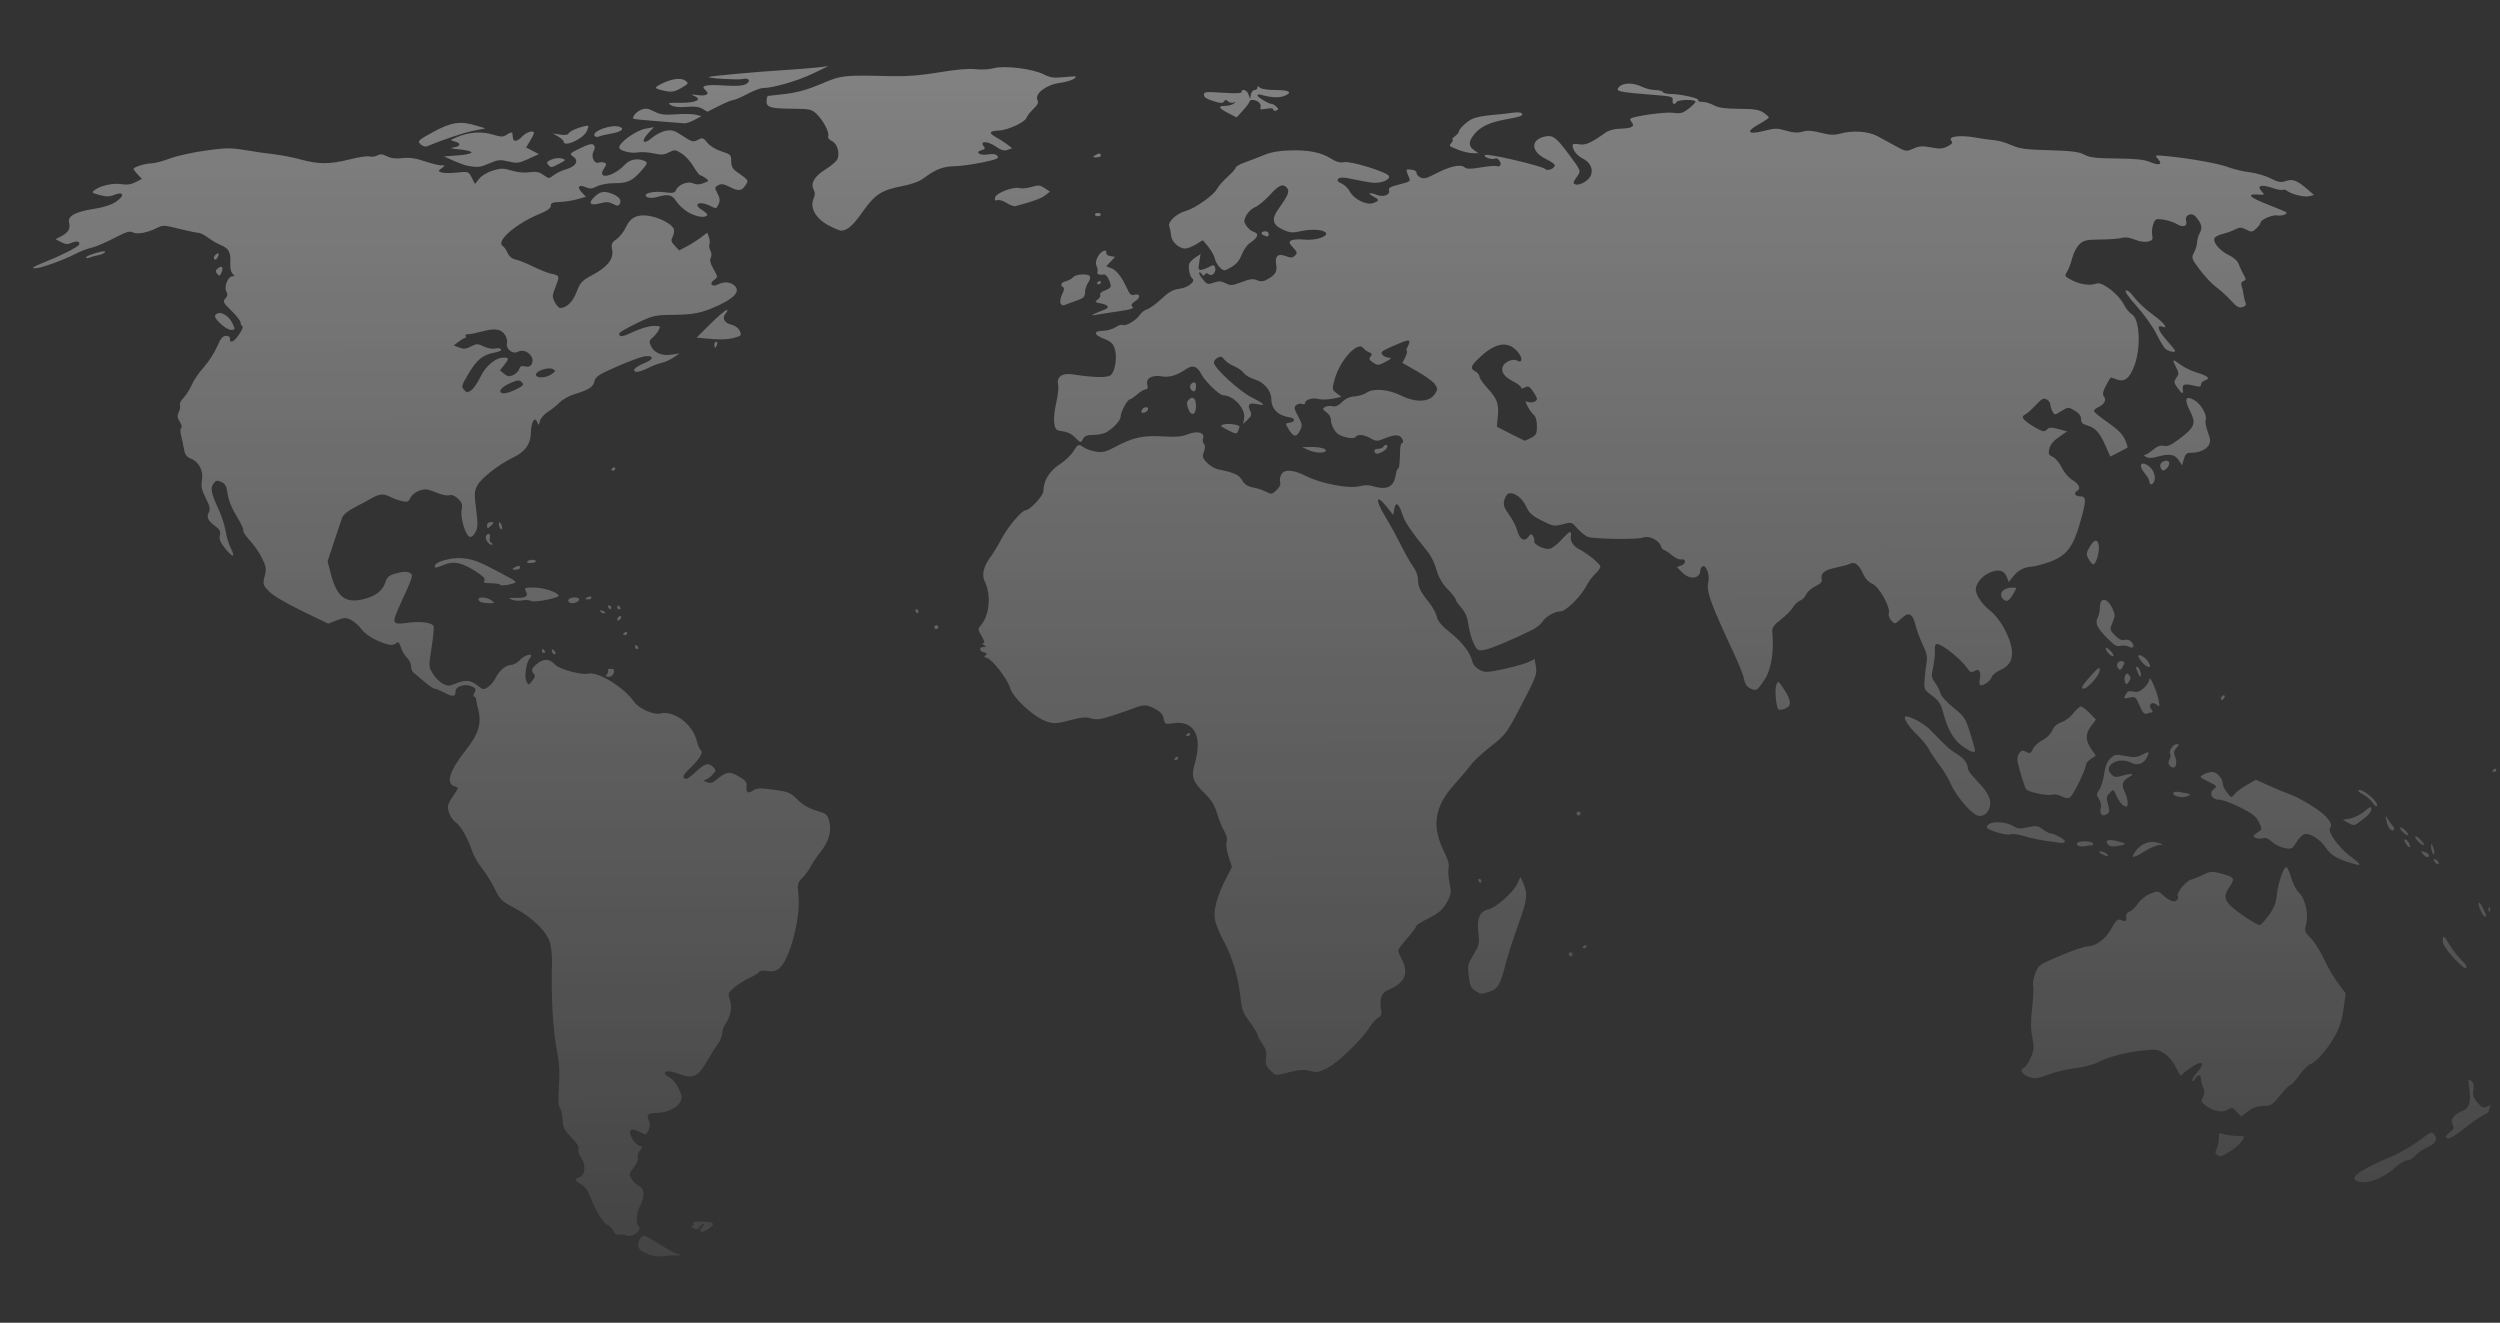 <svg width="756" height="400" viewBox="0 0 756 400" fill="none" xmlns="http://www.w3.org/2000/svg">
<rect x="0" y="0" width="756" height="400" fill="#333333" stroke="none"/>
<mask id="mask0_291_6" style="mask-type:alpha" maskUnits="userSpaceOnUse" x="0" y="0" width="756" height="400">
<rect width="756" height="400" rx="23" fill="white" fill-opacity="0.62"/>
</mask>
<g mask="url(#mask0_291_6)">
<path d="M196.369 379.444C193.324 378.304 192.473 377.189 193.196 375.286C193.531 374.405 194.175 373.684 194.626 373.684C195.078 373.684 197.054 374.723 199.019 375.992C200.983 377.262 203.385 378.589 204.357 378.942L206.123 379.583L203.95 379.631C202.755 379.656 201.002 379.79 200.054 379.928C199.106 380.065 197.448 379.848 196.369 379.444ZM189.458 373.595C188.885 373.274 187.929 373.166 187.334 373.355C186.585 373.592 186.007 373.238 185.452 372.202C185.012 371.38 184.223 370.559 183.699 370.379C182.496 369.965 179.975 365.881 178.572 362.073C177.863 360.15 176.91 358.82 175.779 358.177C173.772 357.035 173.628 356.517 175.182 356.024C176.959 355.46 177.29 352.326 175.794 350.224C175.08 349.221 174.704 348.044 174.919 347.483C175.173 346.821 174.472 345.66 172.775 343.931C170.633 341.749 170.237 340.955 170.141 338.656C170.079 337.167 169.717 335.574 169.336 335.114C168.856 334.536 168.758 332.461 169.017 328.357C169.298 323.91 169.134 321.165 168.361 317.339C167.211 311.658 166.624 301.072 166.923 291.414C166.987 289.354 166.72 286.525 166.33 285.128C165.38 281.726 161.009 277.432 155.607 274.593C151.743 272.563 151.199 272.042 149.689 268.924C148.774 267.035 147.026 264.212 145.804 262.651C144.582 261.09 143.254 258.797 142.852 257.556C141.577 253.617 139.329 249.659 137.796 248.655C136.981 248.121 136.051 246.731 135.729 245.567C135.209 243.684 135.346 243.158 136.974 240.793C138.739 238.227 138.76 238.123 137.567 237.811C134.636 237.044 135.869 233.127 141.129 226.489C144.626 222.077 145.65 218.715 144.682 214.832C144.312 213.353 143.982 211.805 143.947 211.393C143.912 210.98 143.649 210.643 143.363 210.643C143.077 210.643 143.132 210.103 143.486 209.442C144.03 208.424 143.893 208.133 142.583 207.536C140.675 206.667 137.793 207.526 137.782 208.969C137.769 210.698 137.008 210.826 134.5 209.518C133.157 208.818 131.762 208.246 131.4 208.246C131.038 208.246 129.63 207.288 128.272 206.118C126.913 204.947 125.464 203.723 125.052 203.397C124.64 203.07 124.303 202.182 124.303 201.422C124.303 200.662 123.774 199.561 123.127 198.975C122.48 198.39 121.641 196.974 121.264 195.83C120.767 194.326 120.396 193.931 119.922 194.404C118.935 195.391 117.473 195.204 113.924 193.634C112.069 192.814 110.136 191.413 109.364 190.329C108.627 189.294 107.219 188.031 106.235 187.522C104.611 186.682 104.205 186.689 101.84 187.592L99.234 188.587L91.239 184.713C86.32 182.329 82.503 180.056 81.321 178.806C79.488 176.867 79.429 176.657 80.039 174.254C80.597 172.052 80.502 171.371 79.287 168.861C78.522 167.28 76.85 164.853 75.573 163.466C74.295 162.08 73.394 160.71 73.572 160.423C73.749 160.136 72.849 158.201 71.571 156.124C70.12 153.764 69.095 151.235 68.841 149.385C68.515 147.013 68.135 146.288 66.931 145.739C65.656 145.158 65.299 145.232 64.569 146.23C63.54 147.635 63.833 149.119 66.107 154.034C67.031 156.031 67.986 158.992 68.229 160.613C68.473 162.234 69.191 164.579 69.825 165.823C71.329 168.77 70.358 168.718 67.987 165.725C66.589 163.959 66.212 162.991 66.49 161.884C66.786 160.702 66.494 160.133 65.041 159.058C62.837 157.429 62.371 156.378 63.18 154.865C63.652 153.983 63.436 153.015 62.237 150.649C61.019 148.247 60.765 147.083 61.066 145.298C61.559 142.382 60.25 139.742 57.811 138.731C56.402 138.148 55.917 137.495 55.63 135.8C55.427 134.6 55.038 132.744 54.766 131.675C54.483 130.563 54.503 129.588 54.814 129.396C55.112 129.212 54.917 128.389 54.38 127.569C53.588 126.36 53.533 125.788 54.094 124.558C54.475 123.722 54.618 122.768 54.413 122.436C54.208 122.104 54.719 121.113 55.549 120.233C56.378 119.353 57.483 117.598 58.003 116.334C58.523 115.069 60.127 112.724 61.566 111.123C63.005 109.522 64.83 106.718 65.621 104.891C66.719 102.356 67.362 101.568 68.341 101.56C69.046 101.555 69.585 101.887 69.54 102.299C69.349 104.016 70.707 103.487 72.232 101.25C73.131 99.931 73.616 98.763 73.31 98.653C73.004 98.543 72.753 98.047 72.753 97.55C72.753 97.054 71.512 95.442 69.996 93.968C67.48 91.523 67.319 91.199 68.155 90.274C68.833 89.526 68.912 88.976 68.46 88.168C67.666 86.749 68.92 83.571 70.278 83.558C70.84 83.553 71 83.362 70.655 83.109C69.882 82.541 69.532 81.251 69.641 79.372C69.814 76.37 69.157 75.115 66.926 74.182C65.722 73.679 63.886 72.618 62.844 71.824C61.803 71.03 60.483 70.38 59.909 70.38C59.336 70.38 56.73 69.835 54.118 69.168C49.919 68.096 49.179 68.053 47.724 68.802C44.71 70.353 41.516 70.986 40.214 70.289C39.238 69.766 38.172 70.089 34.456 72.033C31.947 73.345 28.951 74.622 27.797 74.871C26.643 75.12 24.435 75.96 22.89 76.739C18.507 78.947 12.229 81.173 10.493 81.135C9.372 81.11 10.13 80.618 13.112 79.436C18.179 77.426 23.387 74.809 23.868 74.03C24.462 73.07 23.174 72.725 21.627 73.43C20.488 73.949 19.786 73.901 18.472 73.212L16.782 72.326L18.62 71.376C20.699 70.301 21.353 69.085 20.875 67.182C20.413 65.339 22.963 63.985 28.456 63.157C31.408 62.712 33.652 61.971 35.163 60.942C37.827 59.129 37.369 57.758 34.497 58.948C33.137 59.511 32.147 59.517 30.133 58.975C27.686 58.316 27.598 58.222 28.693 57.421C30.524 56.082 34.313 55.276 36.802 55.697C38.377 55.963 39.667 55.777 40.991 55.092L42.904 54.103L41.644 52.762C40.952 52.025 40.385 51.263 40.385 51.069C40.385 50.513 43.993 49.401 45.798 49.401C46.698 49.401 49.167 48.749 51.284 47.952C53.401 47.155 58.285 46.068 62.138 45.535C68.386 44.671 69.709 44.66 74.394 45.437C77.283 45.916 81.265 46.487 83.243 46.706C85.221 46.926 88.722 47.622 91.023 48.253C96.368 49.719 99.849 49.701 105.819 48.177C108.456 47.504 111.12 47.114 111.741 47.311C112.361 47.508 113.416 47.376 114.085 47.018C115.006 46.525 115.721 46.585 117.036 47.265C118.224 47.879 119.69 48.054 121.687 47.821C123.793 47.574 125.637 47.83 128.33 48.74C130.38 49.433 132.657 50 133.39 50C134.688 50 134.692 50.022 133.559 50.857C132.447 51.675 132.444 51.732 133.487 52.136C134.088 52.369 136.174 52.393 138.123 52.189C141.642 51.822 141.672 51.832 142.654 53.729L143.642 55.64L144.924 54.032C145.661 53.107 147.412 52.06 149.041 51.57C151.503 50.829 152.25 50.832 154.723 51.589C156.469 52.123 158.558 52.318 160.123 52.092C162.115 51.804 163.04 51.984 164.34 52.909C165.981 54.078 166.027 54.079 167.482 52.95C168.295 52.321 169.966 51.525 171.197 51.182C174.143 50.362 175.142 48.612 173.373 47.373C172.122 46.497 172.177 46.43 175.466 44.817C177.918 43.614 179.023 43.34 179.501 43.819C179.979 44.297 179.974 44.823 179.483 45.74C178.647 47.304 179.688 49.667 180.993 49.166C181.463 48.986 182.241 48.99 182.723 49.175C183.48 49.466 183.468 49.712 182.634 50.986C180.329 54.503 185.496 53.507 188.994 49.759C190.416 48.235 192.62 47.773 194.685 48.566C196.019 49.078 195.894 49.497 193.685 51.919C191.053 54.805 189.706 55.395 185.752 55.395C183.842 55.395 181.586 55.809 180.535 56.352C179.08 57.105 178.371 57.167 177.223 56.645C175.084 55.67 174.339 56.481 175.873 58.115L177.183 59.509L174.57 60.251C173.132 60.659 170.742 61.032 169.259 61.08C167.108 61.15 166.561 61.384 166.557 62.234C166.554 62.962 165.508 63.728 163.261 64.646C155.979 67.623 149.802 72.99 152.038 74.397C152.457 74.66 153.123 75.61 153.517 76.508C153.97 77.541 154.845 78.262 155.902 78.474C156.819 78.657 159.189 79.605 161.167 80.579C163.145 81.553 165.573 82.526 166.562 82.742C169.284 83.335 169.308 83.398 168.04 86.615C166.955 89.368 166.933 89.76 167.774 91.386C168.278 92.361 169.021 93.149 169.424 93.137C171.388 93.08 173.23 91.267 174.374 88.265C175.465 85.403 175.962 84.869 179.092 83.197C183.712 80.73 185.634 78.299 185.122 75.57C184.788 73.793 184.961 73.375 186.483 72.292C187.442 71.609 188.711 69.975 189.304 68.66C190.629 65.722 192.758 64.704 196.348 65.291C199.532 65.811 203.297 67.833 203.752 69.266C203.939 69.854 203.784 70.91 203.407 71.613C202.838 72.678 202.945 73.127 204.052 74.305L205.381 75.719L207.55 74.595C208.743 73.976 210.656 72.77 211.8 71.914L213.88 70.357L214.369 71.678C214.638 72.405 214.714 73.374 214.538 73.831C214.363 74.289 214.499 75.187 214.842 75.826C215.227 76.546 215.257 77.36 214.92 77.962C214.541 78.64 214.795 79.67 215.759 81.369C217.141 83.802 217.141 83.804 215.928 84.654C214.331 85.772 215.355 86.959 217.108 86.021C218.849 85.089 220.842 85.21 222.071 86.322C223.888 87.966 222.377 89.933 217.555 92.202C212.31 94.67 209.972 95.159 203.126 95.219C198.071 95.264 197.401 95.425 192.486 97.781C189.602 99.164 187.241 100.533 187.241 100.823C187.241 102.06 188.15 101.952 191.638 100.302C193.692 99.33 196.341 98.554 197.602 98.553C199.757 98.553 199.836 98.62 199.163 99.877C198.773 100.605 197.932 101.623 197.295 102.139C196.292 102.951 196.234 103.294 196.861 104.671C197.802 106.737 200.26 107.731 203.2 107.235L205.523 106.843L203.737 108.075C202.754 108.753 201.136 109.484 200.14 109.699C199.145 109.914 197.099 110.71 195.594 111.468C194.066 112.238 192.531 112.645 192.119 112.39C191.17 111.804 192.172 110.924 195.254 109.637C197.995 108.491 197.557 107.275 194.603 107.829C193.452 108.045 189.721 109.45 186.311 110.952C180.989 113.296 180.061 113.915 179.751 115.326C179.37 117.06 178.071 117.88 173.503 119.27C172.045 119.713 170.157 120.785 169.307 121.651C168.456 122.517 166.828 123.814 165.688 124.533C164.548 125.251 163.457 126.511 163.263 127.331C162.943 128.684 162.869 128.716 162.468 127.674C161.718 125.722 160.588 127.63 160.523 130.958C160.456 134.368 158.728 136.694 154.937 138.475C151.051 140.301 145.52 144.617 144.4 146.697C143.41 148.534 143.369 149.25 143.979 153.971C144.547 158.376 144.513 159.482 143.765 160.929C143.206 162.009 142.554 162.526 142.012 162.318C140.726 161.824 139.152 156.531 139.593 154.181C139.899 152.549 139.697 151.93 138.48 150.787C137.5 149.866 136.595 149.516 135.825 149.76C135.183 149.964 133.368 149.578 131.789 148.901C129.37 147.864 128.598 147.777 126.871 148.347C125.7 148.733 124.537 149.65 124.156 150.486C123.589 151.73 123.214 151.89 121.648 151.553C120.636 151.335 119.079 150.785 118.189 150.33C115.996 149.21 114.768 149.288 112.305 150.704C111.157 151.365 108.812 152.629 107.096 153.513C105.124 154.53 103.769 155.687 103.413 156.658C103.104 157.503 101.999 160.797 100.957 163.978L99.063 169.762L100.031 173.495C101.808 180.355 104.281 182.408 109.434 181.303C113.318 180.47 115.651 178.782 116.508 176.184C117.053 174.534 117.64 173.988 119.399 173.5C122.045 172.765 123.15 172.738 124.167 173.383C125.005 173.915 124.711 174.791 120.955 182.922C118.378 188.501 118.564 189 122.979 188.363C127.001 187.783 130.677 188.229 131.107 189.348C131.274 189.784 131.002 192.728 130.502 195.89C129.607 201.547 129.613 201.674 130.902 203.758C131.622 204.924 132.972 206.271 133.902 206.752C135.387 207.519 135.853 207.518 137.721 206.737C140.69 205.497 142.302 205.628 144.364 207.278C146.013 208.597 146.246 208.634 147.542 207.785C148.311 207.281 149.36 206.032 149.873 205.01C151.031 202.704 152.981 201.084 154.619 201.066C155.303 201.059 156.496 200.378 157.271 199.554C158.843 197.88 161.612 197.335 160.259 198.966C159.123 200.334 158.474 204.736 159.206 206.103C159.815 207.242 159.864 207.236 160.973 205.866C161.763 204.891 161.922 204.265 161.49 203.834C160.461 202.804 160.771 201.949 162.687 200.532C164.676 199.062 166.214 199.213 167.931 201.047C169.189 202.391 175.908 204.209 177.834 203.726C180.766 202.99 188.69 207.808 191.667 212.137C193.085 214.198 197.614 216.273 199.605 215.773C203.701 214.745 209.317 218.849 210.631 223.83C211.022 225.314 211.612 226.696 211.941 226.901C212.816 227.446 211.506 229.599 208.642 232.323C206.813 234.063 206.376 234.813 206.89 235.327C207.405 235.842 208.251 235.391 210.283 233.518C213.238 230.795 214.224 230.518 215.704 231.998C216.604 232.899 216.577 233.082 215.342 234.396C214.607 235.179 213.581 235.836 213.062 235.857C212.514 235.879 212.735 236.142 213.588 236.482C214.759 236.95 215.37 236.818 216.585 235.836C219.75 233.279 220.494 233.156 223.305 234.727C225.133 235.748 225.865 236.525 225.773 237.347C225.516 239.633 226.055 240.139 227.64 239.101C228.9 238.276 229.764 238.236 233.978 238.813C238.46 239.427 239.048 239.672 241.198 241.822C242.795 243.419 244.591 244.469 246.847 245.125C249.876 246.005 250.205 246.274 250.754 248.314C251.551 251.272 250.618 254.555 248.094 257.673C247.015 259.005 245.694 260.961 245.157 262.019C244.62 263.076 243.478 264.645 242.619 265.504C241.165 266.957 241.084 267.321 241.446 270.773C242.154 277.517 238.856 290.098 235.674 292.789C234.638 293.665 233.752 293.871 232.109 293.616C230.759 293.407 229.759 293.542 229.496 293.969C229.261 294.349 227.952 295.151 226.587 295.752C225.222 296.352 223.19 297.624 222.071 298.58C220.135 300.234 220.07 300.417 220.722 302.391C221.473 304.667 220.967 307.362 219.357 309.661C218.837 310.404 218.411 311.668 218.411 312.471C218.411 313.273 217.786 314.764 217.021 315.784C216.257 316.804 214.782 319.139 213.744 320.973C211.191 325.485 209.656 326.267 205.954 324.94C202.741 323.789 201.028 323.651 201.028 324.545C201.028 324.882 201.668 325.449 202.451 325.806C203.234 326.162 204.454 327.614 205.162 329.032C206.216 331.143 206.328 331.877 205.778 333.083C204.927 334.951 201.671 336.52 198.645 336.52C195.965 336.52 195.3 337.176 196.226 338.906C196.797 339.973 196.413 341.691 195.308 343.008C195.218 343.115 194.28 342.755 193.222 342.208C190.698 340.902 189.804 341.734 191.08 344.201C191.599 345.205 192.586 346.204 193.273 346.422C194.454 346.797 194.466 346.88 193.506 347.941C192.947 348.559 192.657 349.497 192.861 350.028C193.08 350.598 192.591 351.831 191.665 353.046C190.158 355.021 190.137 355.157 191.103 356.631C191.655 357.474 192.516 358.321 193.017 358.513C194.822 359.206 195.121 361.572 193.745 364.27C192.366 366.973 192.154 369.683 193.221 370.97C194.192 372.139 190.927 374.416 189.458 373.595ZM145.282 113.983C146.884 110.636 149.864 108.143 152.264 108.143C153.992 108.143 154.012 108.424 152.43 110.435L151.187 112.016L152.463 113.049C153.491 113.882 154.021 113.954 155.194 113.42C155.994 113.055 156.814 112.235 157.016 111.598C157.291 110.731 157.739 110.529 158.794 110.794C159.771 111.039 160.383 110.829 160.785 110.111C162.003 107.934 158.903 105.151 156.621 106.372C154.989 107.246 152.856 105.507 153.311 103.674C153.48 102.995 153.133 101.812 152.532 101.019C151.293 99.383 149.408 99.211 145.282 100.356C143.799 100.768 142.107 101.087 141.523 101.064C140.939 101.042 140.618 101.276 140.809 101.586C141.001 101.896 140.939 102.155 140.672 102.163C140.406 102.17 139.516 102.692 138.696 103.322L137.204 104.468L138.879 105.105C140.189 105.603 140.961 105.532 142.415 104.78C144.125 103.896 144.441 103.896 146.307 104.786C147.43 105.322 148.965 105.597 149.742 105.402C150.514 105.208 151.311 105.317 151.513 105.644C151.72 105.979 150.876 106.409 149.585 106.627C146.077 107.22 144.254 108.68 141.71 112.939C139.585 116.496 139.463 116.925 140.31 117.865C141.141 118.787 141.371 118.802 142.511 118.005C143.211 117.515 144.458 115.705 145.282 113.983ZM156.173 117.683C158.306 116.594 158.512 116.321 157.76 115.569C157.008 114.817 156.533 114.866 154.086 115.948C151.214 117.218 150.302 118.933 152.499 118.933C153.172 118.933 154.825 118.37 156.173 117.683ZM166.801 113.153C168.05 112.279 168.096 112.107 167.215 111.615C165.919 110.889 162.066 112.139 162.066 113.285C162.066 114.466 165.046 114.383 166.801 113.153ZM211.817 372.006C211.817 371.742 212.141 371.202 212.537 370.807C212.932 370.411 213.029 370.087 212.753 370.087C212.476 370.087 211.926 370.53 211.53 371.07C210.963 371.847 210.571 371.913 209.666 371.388C209.019 371.013 208.862 370.715 209.305 370.705C209.737 370.695 209.923 370.417 209.719 370.087C209.328 369.454 210.357 369.282 213.316 369.484C215.957 369.664 216.223 370.05 214.59 371.334C213.069 372.53 211.817 372.833 211.817 372.006ZM712.407 356.962C710.692 355.875 714.263 353.476 723.118 349.767C725.59 348.731 729.358 346.564 731.49 344.952C735.116 342.211 735.417 342.092 736.135 343.118C737.226 344.676 736.583 345.803 733.919 347.004C732.646 347.579 731.045 348.691 730.362 349.477C729.679 350.263 728.579 350.906 727.919 350.906C727.258 350.906 725.705 351.815 724.468 352.925C720.233 356.726 714.868 358.521 712.407 356.962ZM670.457 349.175C669.834 348.78 669.799 348.374 670.307 347.425C670.671 346.746 670.969 345.345 670.969 344.312C670.969 342.623 671.105 342.481 672.317 342.908C673.059 343.169 674.61 343.418 675.764 343.461C676.918 343.504 678.07 343.578 678.325 343.626C679.319 343.813 676.663 346.835 674.278 348.233C671.436 349.899 671.553 349.87 670.457 349.175ZM739.722 343.933C739.513 343.725 740.007 343.031 740.819 342.393C742.042 341.43 742.185 341.024 741.65 340.025C740.876 338.579 742.026 337.027 744.688 335.924C746.75 335.07 747.269 333.337 746.716 329.153C746.336 326.275 746.382 326.096 747.31 326.863C748.038 327.465 748.217 328.224 747.957 329.608C747.673 331.124 747.928 331.912 749.194 333.416C750.56 335.04 750.966 335.216 752.029 334.647C753.089 334.08 753.213 334.132 752.879 335.001C752.665 335.561 752.489 336.125 752.489 336.254C752.489 336.384 751.612 336.938 750.541 337.487C749.469 338.036 747.379 339.487 745.895 340.711C743.483 342.703 741 344.313 740.34 344.313C740.209 344.313 739.93 344.142 739.722 343.933ZM676.336 336.192C675.074 334.848 674.841 334.796 673.628 335.591C672.082 336.604 669.179 336.012 666.851 334.21C665.61 333.249 665.523 332.939 666.164 331.743C666.71 330.722 666.728 330.006 666.235 328.924C665.871 328.126 665.574 326.946 665.574 326.302C665.574 324.85 664.631 324.78 663.85 326.175C663.529 326.75 663.094 327.048 662.885 326.838C662.675 326.628 663.369 325.47 664.427 324.264C667.032 321.298 666.015 320.493 662.575 322.797C661.092 323.79 659.783 324.874 659.666 325.207C659.549 325.54 658.836 324.513 658.083 322.924C657.266 321.202 655.855 319.471 654.587 318.636C652.682 317.381 652.037 317.278 648.378 317.642C643.012 318.176 637.835 319.499 634.447 321.202C632.907 321.977 629.901 322.769 627.583 323.012C625.315 323.25 621.709 324.104 619.568 324.91C616.295 326.142 615.363 326.272 613.704 325.724C611.48 324.99 610.556 323.477 611.995 322.924C612.516 322.724 613.462 321.349 614.096 319.868C615.113 317.496 615.169 316.758 614.566 313.695C614.068 311.16 614.054 308.76 614.515 304.858C614.864 301.912 614.997 298.921 614.812 298.212C614.626 297.503 614.916 295.767 615.455 294.355C616.406 291.865 616.637 291.702 623.067 288.978C626.715 287.433 630.448 286.169 631.364 286.169C633.841 286.169 636.909 283.812 638.6 280.609C639.646 278.629 640.371 277.876 640.998 278.118C642.749 278.795 643.094 278.662 642.96 277.364C642.873 276.529 643.231 275.922 643.945 275.696C644.562 275.5 645.703 274.408 646.479 273.27C647.274 272.105 648.909 270.792 650.221 270.266C652.409 269.387 652.627 269.4 653.817 270.482C656.013 272.478 657.57 273.061 658.313 272.165C658.674 271.73 658.799 271.202 658.589 270.993C657.903 270.306 661.042 266.367 662.577 265.989C663.401 265.786 665.093 265.109 666.337 264.486C668.277 263.514 668.96 263.45 671.133 264.033C675.819 265.291 675.974 265.497 674.231 268.131C671.99 271.519 672.584 272.843 678.082 276.713C680.621 278.5 683.017 279.855 683.408 279.725C683.798 279.595 685.033 278.227 686.151 276.685C687.676 274.584 688.267 273.056 688.511 270.585C688.858 267.075 690.537 262.193 691.397 262.193C691.682 262.193 692.334 263.637 692.847 265.401C693.36 267.165 694.435 269.224 695.236 269.977C697.107 271.735 698.194 276.651 697.354 279.555C696.797 281.48 696.905 281.789 698.813 283.751C699.946 284.917 701.738 287.758 702.795 290.066C703.852 292.373 705.758 295.639 707.03 297.322L709.343 300.382L708.686 305.11C708.209 308.54 707.47 310.827 705.995 313.439C703.736 317.44 700.358 321.258 698.578 321.823C697.937 322.026 696.454 323.528 695.281 325.161C694.108 326.793 692.885 328.128 692.562 328.128C692.24 328.128 690.869 329.529 689.516 331.241C687.258 334.097 686.843 334.358 684.491 334.402C682.686 334.436 681.304 334.926 679.822 336.056L677.717 337.662L676.336 336.192ZM384.05 323.589C382.781 322.319 382.569 321.67 382.853 319.922C383.12 318.277 382.865 317.309 381.725 315.631C380.915 314.439 380.253 313.171 380.253 312.812C380.253 312.454 379.193 310.74 377.897 309.004C375.895 306.32 375.483 305.248 375.153 301.852C374.571 295.861 372.658 289.376 370.086 284.676C368.822 282.366 367.608 279.365 367.388 278.009C366.92 275.123 368.091 270.828 370.767 265.624L372.547 262.163L371.547 259.152C370.987 257.468 370.714 255.475 370.926 254.628C371.175 253.638 370.908 252.458 370.152 251.21C369.518 250.163 368.576 247.822 368.059 246.009C367.368 243.587 366.405 242.012 364.43 240.074C360.631 236.347 360.137 234.88 361.316 230.824C363.716 222.568 361.123 217.752 354.789 218.702C352.323 219.072 352.228 219.026 351.88 217.284C351.612 215.947 350.888 215.161 349.068 214.232C346.704 213.026 345.692 213.022 342.789 214.204C342.13 214.473 339.433 215.403 336.795 216.272C332.829 217.579 331.639 217.747 329.912 217.247C328.277 216.772 326.9 216.895 323.553 217.813C320.095 218.762 318.842 218.864 316.973 218.348C313.074 217.271 306.376 211.234 305.423 207.938C304.686 205.387 300.101 199.442 298.54 199.014C297.549 198.741 297.427 198.531 298.034 198.139C298.645 197.745 298.538 197.545 297.584 197.296C296.069 196.9 295.919 195.662 297.384 195.649C298.28 195.641 298.302 195.555 297.534 195.059C296.967 194.693 296.904 194.474 297.363 194.468C297.84 194.462 297.658 193.723 296.841 192.339C295.692 190.39 295.668 190.133 296.546 189.162C299.228 186.199 299.815 179.818 297.777 175.799C296.804 173.88 297.429 171.229 299.506 168.473C300.288 167.435 301.815 164.911 302.899 162.862C304.795 159.28 309.022 154.298 310.166 154.298C311.432 154.298 315.516 149.907 315.516 148.546C315.516 145.474 317.353 142.41 320.348 140.488C321.958 139.455 323.843 137.69 324.539 136.564C325.962 134.262 326.163 134.187 327.82 135.342C328.471 135.795 330.087 136.348 331.411 136.57C333.432 136.909 334.397 136.665 337.405 135.056C342.581 132.288 345.779 131.597 351.702 131.966C355.607 132.21 357.366 132.054 359.259 131.297C362.047 130.181 364.457 130.841 363.805 132.542C363.609 133.053 363.729 133.808 364.071 134.221C364.502 134.74 364.499 135.484 364.06 136.638C363.509 138.086 363.631 138.518 364.996 139.942C365.86 140.843 367.405 141.749 368.432 141.954C373.249 142.917 374.619 143.541 375.613 145.225C376.342 146.459 377.298 147.092 378.877 147.389C380.105 147.619 381.889 148.21 382.841 148.702C384.457 149.538 384.666 149.508 386.014 148.242C386.92 147.39 387.331 146.489 387.118 145.819C386.932 145.233 387.074 144.203 387.434 143.532C388.361 141.799 390.994 141.969 395.105 144.027C399.584 146.269 408.079 147.869 411.09 147.038C412.538 146.638 413.931 146.633 415.199 147.022C419.341 148.295 421.462 147.299 422.027 143.815C422.215 142.657 422.536 141.711 422.74 141.711C423.127 141.711 423.33 139.971 423.386 136.166C423.404 134.93 423.696 133.918 424.035 133.918C424.439 133.918 424.419 133.484 423.978 132.659C423.241 131.282 421.746 131.313 418.168 132.781C416.471 133.478 415.999 133.448 414.479 132.55C412.508 131.386 410.485 131.211 409.902 132.155C409.468 132.857 406.403 132.365 404.741 131.327C403.547 130.581 402.431 128.361 402.431 126.731C402.431 126.106 401.824 125.167 401.082 124.644C399.934 123.836 399.867 123.607 400.633 123.106C401.127 122.782 402.144 122.662 402.893 122.838C403.848 123.062 404.726 122.686 405.835 121.578C406.878 120.534 408.147 119.959 409.569 119.883C410.753 119.82 412.468 119.277 413.381 118.676C415.362 117.37 419.859 117.733 423.348 119.479C428.053 121.834 432.231 121.696 433.913 119.129C434.788 117.794 434.793 117.513 433.962 116.246C433.456 115.474 431.026 113.695 428.562 112.293L424.081 109.744L424.921 108.121C425.383 107.228 425.609 106.346 425.424 106.161C425.24 105.977 425.31 105.47 425.581 105.036C425.852 104.602 426.127 103.899 426.191 103.473C426.329 102.565 425.362 102.816 420.596 104.924C417.828 106.148 417.417 106.523 418.031 107.263C418.433 107.747 419.336 108.155 420.037 108.17C421.021 108.19 420.788 108.473 419.018 109.407C416.869 110.541 416.629 110.556 415.232 109.64C414.037 108.857 413.88 108.493 414.447 107.811C415.009 107.133 414.925 106.873 414.037 106.539C413.423 106.309 412.631 105.734 412.278 105.263C410.561 102.975 405.114 108.995 403.53 114.931C402.786 117.718 402.811 117.863 404.211 118.919L405.663 120.015L402.998 120.564C401.532 120.867 399.557 120.902 398.608 120.643C396.857 120.164 394.639 120.885 394.639 121.932C394.639 122.24 394.231 122.335 393.732 122.144C393.233 121.952 392.441 122.114 391.972 122.504C391.245 123.107 391.327 123.602 392.533 125.869C393.839 128.325 393.879 128.661 393.064 130.293C392.044 132.339 391.095 132.187 389.653 129.746C388.648 128.045 388.655 128.006 389.985 127.817C391.663 127.579 391.771 126.511 390.143 126.25C386.429 125.657 384.449 123.7 384.449 120.624C384.449 118.224 382.224 115.578 379.526 114.77C378.124 114.35 376.599 113.468 376.139 112.81C375.678 112.152 374.329 111.207 373.141 110.711C371.953 110.215 370.624 109.298 370.187 108.674C369.56 107.779 369.147 107.671 368.229 108.162C367.589 108.505 367.066 109.171 367.066 109.642C367.066 111.199 374.706 118.239 378.44 120.125C382.4 122.123 383.018 122.837 380.267 122.233C377.815 121.694 377.146 122.233 377.985 124.075C378.575 125.368 378.478 125.762 377.293 126.901L375.916 128.224L376.229 126.438C376.726 123.604 372.989 119.532 369.89 119.532C368.754 119.532 364.39 115.299 363.246 113.088C362.025 110.725 360.665 110.269 358.739 111.574C355.838 113.541 353.663 114.207 351.387 113.822C348.364 113.311 346.462 114.366 346.944 116.285C347.195 117.287 347.055 117.734 346.49 117.734C346.041 117.734 344.889 118.408 343.931 119.232C342.974 120.056 341.984 120.73 341.732 120.73C340.99 120.731 338.898 124.519 338.895 125.864C338.893 127.151 336.549 129.686 334.287 130.848C333.567 131.218 331.891 131.521 330.562 131.521C328.734 131.521 327.985 131.822 327.483 132.759C326.826 133.986 326.806 133.983 325.27 132.447C323.829 131.006 322.999 130.645 320.091 130.195C318.563 129.959 318.305 126.5 319.448 121.571C319.936 119.465 320.176 117.104 319.98 116.325C319.413 114.062 321.191 112.728 324.165 113.185C331.033 114.24 335.051 114.298 335.992 113.356C337.286 112.062 337.87 107.795 337.08 105.402C336.565 103.842 335.857 103.203 333.743 102.396C330.635 101.209 330.569 100.061 333.608 100.03C334.766 100.019 336.437 99.535 337.32 98.956C338.204 98.377 339.181 98.061 339.492 98.253C340.339 98.776 343.548 96.927 344.613 95.301C345.128 94.515 346.142 93.721 346.867 93.536C347.591 93.351 349.533 91.944 351.181 90.408C353.518 88.231 354.744 87.549 356.748 87.31C359.231 87.013 361.727 84.972 360.555 84.197C359.827 83.715 359.218 80.812 359.624 79.755C359.816 79.254 360.665 78.391 361.509 77.838L363.046 76.831L362.651 79.297C362.309 81.438 362.396 81.74 363.313 81.587C363.893 81.49 364.979 81.075 365.726 80.665C366.863 80.04 367.142 80.071 367.441 80.852C367.955 82.191 366.527 83.765 365.541 82.946C364.996 82.494 364.651 82.511 364.347 83.003C364.033 83.511 363.787 83.483 363.427 82.9C363.156 82.462 362.797 82.241 362.629 82.409C362.461 82.578 362.94 83.489 363.694 84.434C364.965 86.028 365.207 86.103 367.018 85.472C368.569 84.931 369.314 84.968 370.634 85.651C372.125 86.422 372.629 86.385 375.494 85.297C378.005 84.343 378.994 84.22 380.105 84.727C381.127 85.192 381.885 85.183 382.834 84.692C385.531 83.299 386.277 82.248 385.943 80.32C385.447 77.462 386.355 76.526 388.749 77.429C390.377 78.044 390.853 78.019 391.589 77.283C392.368 76.504 392.301 76.216 391.024 74.857C389.795 73.549 389.709 73.224 390.458 72.718C390.944 72.391 392.765 72.273 394.505 72.457C397.688 72.794 401.656 71.551 400.965 70.432C400.359 69.453 396.705 69.17 393.609 69.863C390.864 70.477 390.143 70.427 388.039 69.478C384.77 68.005 384.385 66.28 386.627 63.156C389.512 59.135 390.04 57.853 389.218 56.862C388.001 55.396 386.805 55.874 384.025 58.939C382.556 60.559 380.554 62.215 379.576 62.62C378.598 63.025 377.389 64.148 376.889 65.116C376.074 66.692 376.075 67.022 376.901 68.283C377.408 69.057 378.37 69.864 379.038 70.076C380.877 70.659 380.513 71.755 377.883 73.554C377.074 74.108 375.995 75.674 375.485 77.034C374.846 78.738 373.875 79.902 372.36 80.776C370.225 82.009 370.128 82.014 368.948 80.946C368.279 80.341 367.571 79.108 367.372 78.206C367.174 77.303 366.274 75.681 365.372 74.6L363.732 72.636L361.652 73.903C360.509 74.601 359.033 75.166 358.374 75.16C356.472 75.143 354.27 73.088 354.122 71.193C354.049 70.252 353.805 69.019 353.579 68.455C353.042 67.112 355.726 64.594 358.515 63.824C361.315 63.051 366.993 59.072 367.96 57.205C368.391 56.374 369.849 54.703 371.201 53.491C372.553 52.279 373.659 51.02 373.659 50.693C373.659 50.367 374.94 49.643 376.506 49.085C378.072 48.527 380.702 47.514 382.351 46.835C384.374 46.001 386.905 45.56 390.143 45.477C395.801 45.332 399.501 46.082 402.554 47.992C404.086 48.951 405.295 49.278 406.451 49.046C408.521 48.633 419.553 52.052 420.013 53.25C420.475 54.454 417.311 55.59 414.588 55.198C413.341 55.019 410.763 54.538 408.858 54.131C406.294 53.583 405.22 53.565 404.721 54.064C404.222 54.563 404.471 54.932 405.682 55.483C406.581 55.893 407.706 56.982 408.183 57.904C409.396 60.25 413.283 62.163 415.288 61.401C417.215 60.668 417.201 60.437 415.169 59.334C413.288 58.314 414.156 58.094 416.517 58.992C418.403 59.708 420.539 58.817 420.041 57.52C419.808 56.913 420.463 56.475 422.311 56.002C426.266 54.988 426.556 54.843 426.228 54.041C424.987 51.008 424.969 51.095 426.775 51.301C427.738 51.411 428.442 51.823 428.362 52.23C428.283 52.633 428.784 53.265 429.477 53.636C430.518 54.193 431.338 53.994 434.199 52.494C438.395 50.295 441.661 49.578 442.879 50.589C443.558 51.153 444.684 51.157 447.943 50.607C450.249 50.218 452.396 50.062 452.716 50.26C453.036 50.458 453.475 50.333 453.691 49.984C454.163 49.22 452.857 47.485 452.142 47.927C451.279 48.461 448.444 47.505 449.06 46.888C449.681 46.267 466.363 50.154 467.361 51.153C468.034 51.826 470.165 50.928 470.165 49.971C470.165 49.649 468.975 48.807 467.521 48.101C463.013 45.911 462.723 42.403 466.963 41.339C469.424 40.721 470.488 41.433 473.891 45.977C478.31 51.876 478.197 51.576 476.754 53.603C475.685 55.105 475.62 55.456 476.362 55.741C477.767 56.28 480.775 54.393 481.198 52.706C481.694 50.73 480.768 49.046 478.557 47.902C476.818 47.003 475.56 45.356 475.56 43.979C475.56 43.51 476.212 43.392 477.508 43.629C479.451 43.984 481.058 43.279 485.458 40.143C486.465 39.426 488.166 38.953 489.881 38.915C493.361 38.836 494.487 38.252 493.486 37.045C493.093 36.572 492.896 36.06 493.049 35.907C493.815 35.142 503.683 33.763 505.956 34.103C508.142 34.431 508.819 34.254 510.618 32.882C511.776 31.999 512.723 31.038 512.723 30.748C512.723 30.015 507.485 30.081 507.029 30.819C506.401 31.835 505.587 31.482 505.816 30.292C506.009 29.288 505.502 29.125 501.136 28.785C489.214 27.857 488.245 27.639 489.675 26.209C490.933 24.951 494.017 24.975 496.598 26.263C497.656 26.791 499.408 27.223 500.492 27.223C501.576 27.223 502.629 27.492 502.833 27.822C503.037 28.152 504.086 28.421 505.166 28.421C508.156 28.421 513.936 29.713 513.573 30.3C513.396 30.585 513.956 30.819 514.816 30.819C515.676 30.819 517.242 31.284 518.298 31.851C519.716 32.615 521.698 32.889 525.91 32.906C530.438 32.925 531.943 33.157 533.253 34.041C534.16 34.653 534.898 35.324 534.893 35.533C534.888 35.743 533.505 36.675 531.819 37.605C527.747 39.852 528.608 40.831 533.533 39.555C536.723 38.728 537.456 38.723 540.097 39.507C542.264 40.151 543.617 40.233 545.087 39.812C546.554 39.391 548.06 39.481 550.615 40.143C553.281 40.834 554.663 40.904 556.352 40.435C560.209 39.364 564.953 39.667 567.705 41.159C569.073 41.901 571.596 43.273 573.311 44.209C576.352 45.868 576.484 45.886 578.593 44.941C580.359 44.149 581.344 44.083 583.947 44.581C586.535 45.075 587.477 45.015 588.935 44.261C590.361 43.524 590.59 43.162 590.046 42.506C588.994 41.238 592.728 40.766 597.316 41.588C599.417 41.964 602.081 42.34 603.235 42.423C604.389 42.506 606.643 43.163 608.244 43.884C610.687 44.983 612.53 45.233 619.676 45.429C626.457 45.615 628.615 45.886 630.251 46.758C631.911 47.643 633.804 47.868 640.099 47.929C645.89 47.986 648.485 48.261 650.203 48.999C652.976 50.191 654.085 49.754 652.576 48.064C651.49 46.848 651.496 46.847 655.683 47.263C662.7 47.96 671.116 49.495 673.966 50.598C675.449 51.172 678.277 51.839 680.249 52.08C682.221 52.322 685.099 53.16 686.644 53.943C688.99 55.131 689.752 55.263 691.258 54.737C693.317 54.02 694.653 54.537 697.798 57.268L699.753 58.966L698.28 59.335C696.802 59.706 692.877 58.735 691.525 57.663C691.127 57.348 690.569 57.234 690.286 57.409C690.002 57.584 688.6 57.325 687.17 56.833C683.822 55.679 682.335 56.112 683.86 57.797C684.901 58.948 684.879 58.972 682.893 58.834C679.175 58.575 680.197 59.672 685.654 61.8C688.621 62.958 691.176 64.028 691.331 64.178C691.894 64.723 690.039 65.398 688.689 65.14C687.208 64.856 683.556 66.447 683.556 67.375C683.556 67.684 682.979 68.474 682.274 69.131C681.096 70.228 680.853 70.253 679.277 69.438C677.802 68.676 677.331 68.668 675.914 69.382C675.007 69.838 673.458 70.407 672.47 70.644C671.483 70.882 670.34 71.355 669.929 71.696C668.723 72.697 670.85 75.611 673.846 77.061C675.477 77.851 676.659 78.909 677.01 79.896C677.318 80.761 677.972 82.183 678.462 83.055C679.261 84.476 679.254 84.679 678.396 85.008C677.766 85.25 677.581 85.734 677.855 86.42C678.084 86.994 678.344 88.138 678.431 88.962C678.519 89.787 678.783 90.909 679.019 91.456C679.325 92.168 679.072 92.569 678.127 92.869C677.076 93.203 676.367 92.801 674.637 90.889C673.444 89.57 671.453 87.753 670.213 86.852C668.973 85.951 666.752 83.608 665.277 81.646C662.675 78.185 662.621 78.027 663.485 76.357C663.974 75.41 664.385 74.016 664.396 73.257C664.408 72.499 664.788 71.209 665.241 70.39C666.107 68.826 665.774 67.578 663.923 65.455C662.708 64.061 660.545 65.106 661.091 66.823C661.593 68.406 660.052 68.919 658.279 67.759C657.511 67.256 655.742 66.662 654.348 66.44C651.955 66.058 651.778 66.132 651.158 67.758C650.797 68.706 650.645 70.204 650.821 71.087C651.095 72.463 650.905 72.745 649.489 73.056C648.525 73.268 646.876 73.017 645.531 72.456C644.054 71.838 642.663 71.652 641.662 71.936C640.802 72.181 637.895 72.403 635.202 72.43C630.935 72.472 630.114 72.658 628.817 73.876C627.998 74.645 627.015 76.533 626.631 78.072C626.248 79.611 625.545 81.471 625.07 82.204C624.248 83.473 624.328 83.601 626.677 84.799C629.226 86.1 632.006 86.443 634.114 85.716C635.739 85.156 640.698 89.022 642.246 92.057C642.88 93.3 643.929 94.6 644.576 94.947C647.024 96.257 647.522 104.854 645.474 110.475C644.057 114.366 642.47 115.639 640.141 114.753C639.25 114.415 638.432 114.138 638.322 114.138C638.212 114.138 637.545 115.244 636.84 116.597C635.914 118.373 635.734 119.267 636.19 119.818C637.064 120.87 636.417 122.239 634.671 123.035C633.865 123.402 633.205 123.964 633.205 124.283C633.205 124.602 635.081 126.154 637.373 127.731C640.289 129.738 641.847 131.28 642.562 132.864C643.123 134.11 643.473 135.228 643.339 135.349C643.205 135.47 641.98 136.132 640.617 136.819L638.138 138.069L636.646 134.645C634.977 130.813 633.545 129.272 631.022 128.593C629.752 128.251 629.309 127.766 629.309 126.717C629.309 125.755 628.687 124.937 627.366 124.163C625.442 123.036 625.404 123.037 623.356 124.303C621.306 125.569 621.283 125.57 620.653 124.394C620.304 123.742 620.018 122.795 620.018 122.29C620.018 121.786 619.515 121.103 618.899 120.774C617.983 120.283 617.405 120.58 615.721 122.401C614.59 123.626 613.14 124.925 612.499 125.29C611.506 125.855 611.453 126.094 612.138 126.919C612.579 127.451 614.103 128.536 615.525 129.331C617.786 130.594 618.219 130.666 618.981 129.904C619.706 129.179 620.295 129.152 622.483 129.746L625.113 130.46L623.647 131.44C620.928 133.257 620.071 134.211 619.683 135.851C619.364 137.197 619.554 137.602 620.763 138.153C621.569 138.52 622.795 139.986 623.487 141.411C624.179 142.835 625.562 144.482 626.559 145.072C628.753 146.368 629.389 147.744 628.122 148.454C626.941 149.115 627.505 150.103 629.064 150.103C630.93 150.103 630.941 151.216 629.137 157.643C626.952 165.427 624.979 168.025 619.818 169.913C617.785 170.656 615.313 171.309 614.324 171.364C612.025 171.491 610.242 172.465 608.687 174.442L607.452 176.012L606.876 174.497C606.125 172.522 604.403 172.025 601.93 173.071C599.664 174.029 598.17 175.558 597.568 177.535C597.029 179.304 598.938 182.415 602.099 184.918C604.694 186.974 607.605 192.131 608.289 195.884C608.883 199.148 607.83 201.29 605.003 202.565C603.716 203.145 602.511 204.097 602.326 204.681C601.881 206.081 599.22 207.824 598.732 207.035C598.528 206.706 598.52 205.938 598.714 205.328C598.908 204.718 598.898 203.781 598.693 203.246C598.397 202.476 598.07 202.407 597.123 202.914C596.138 203.441 595.758 203.308 594.962 202.153C593.005 199.317 587.335 194.759 585.764 194.759C585.21 194.759 584.997 195.425 585.091 196.857C585.167 198.011 584.932 200.26 584.569 201.856C583.977 204.456 584.037 204.932 585.153 206.441C585.838 207.368 586.568 208.803 586.776 209.632C586.987 210.474 588.721 212.395 590.704 213.986C594.008 216.636 594.356 217.159 595.747 221.561C596.568 224.162 597.241 226.546 597.241 226.858C597.241 227.875 595.988 227.463 593.375 225.586C590.674 223.646 588.948 220.577 587.51 215.152C586.885 212.797 586.2 211.787 584.256 210.357C581.872 208.603 581.8 208.45 581.992 205.548C582.101 203.9 582.371 201.563 582.592 200.356C582.904 198.657 582.646 197.439 581.452 194.961C580.604 193.202 579.601 190.499 579.224 188.955C578.38 185.507 577.188 184.93 575.082 186.948C574.211 187.782 573.33 188.465 573.124 188.465C572.17 188.465 570.859 186.434 571.174 185.443C571.745 183.644 568.233 177.372 566.178 176.521C565.054 176.055 564.026 174.926 563.338 173.4C562.143 170.75 560.802 169.735 559.462 170.468C558.976 170.734 557.03 171.27 555.139 171.658C551.67 172.369 550.426 173.419 550.901 175.235C551.076 175.903 550.469 176.549 549.013 177.243C547.834 177.806 546.562 178.937 546.189 179.757C545.815 180.578 544.992 181.413 544.36 181.614C543.728 181.814 542.753 182.732 542.193 183.652C541.633 184.573 539.966 186.255 538.488 187.391C536.465 188.946 535.834 189.815 535.934 190.909C536.522 197.301 535.62 202.649 533.419 205.825C531.272 208.923 531.122 209.009 529.305 208.181C528.305 207.726 527.69 206.836 527.435 205.478C527.226 204.365 526.019 201.228 524.752 198.507C517.088 182.045 515.955 178.904 516.608 175.931C517.049 173.923 515.99 170.892 514.967 171.235C514.557 171.372 514.215 171.866 514.206 172.332C514.155 175.068 511.081 175.489 508.68 173.088L507.089 171.497L508.458 170.99C509.998 170.421 509.857 168.884 508.29 169.166C507.733 169.266 506.46 168.659 505.459 167.817C504.459 166.975 503.409 166.287 503.127 166.287C502.845 166.287 502.442 165.744 502.231 165.081C501.679 163.341 498.499 161.826 496.905 162.545C495.471 163.191 482.46 163.056 480.283 162.372C479.498 162.126 478.047 160.998 477.058 159.866C475.271 157.821 475.243 157.812 472.562 158.535C470.022 159.22 469.653 159.155 466.232 157.428C463.275 155.936 462.389 155.131 461.476 153.107C460.312 150.524 457.726 148.654 456.153 149.258C455.658 149.448 455.079 150.392 454.868 151.356C454.564 152.74 454.874 153.64 456.343 155.638C457.367 157.03 458.482 159.2 458.821 160.46C459.55 163.168 460.99 163.973 462.183 162.341C462.903 161.356 463.098 161.322 463.585 162.094C463.896 162.587 464.064 163.26 463.958 163.589C463.625 164.626 467.084 166.331 468.698 165.926C469.513 165.721 471.256 164.332 472.571 162.839C474.641 160.486 475.364 160.327 475.01 162.303C474.772 163.632 475.818 165.191 477.55 166.086C480.225 167.469 483.951 170.549 483.951 171.378C483.951 171.759 483.251 172.726 482.394 173.525C481.538 174.324 480.306 176.015 479.656 177.283C478.077 180.363 473.499 184.869 471.949 184.869C470.158 184.869 467.493 186.381 466.432 188C465.929 188.767 464.608 189.849 463.496 190.405C457.798 193.249 450.939 196.132 449.008 196.495C446.944 196.882 446.777 196.788 445.684 194.632C445.051 193.383 444.332 190.878 444.087 189.064C443.769 186.706 443.151 185.207 441.918 183.799C440.97 182.716 440.194 181.57 440.194 181.252C440.194 180.934 439.112 179.559 437.79 178.197C436.144 176.501 435.08 174.659 434.413 172.352C433.877 170.5 432.788 168.175 431.991 167.186C426.49 160.354 424.861 157.946 424.041 155.43C422.954 152.096 422.035 151.558 421.611 154.007L421.31 155.745L419.282 153.185C416.157 149.24 415.764 151.033 418.697 155.849C420.085 158.128 422.298 162.151 423.614 164.788C424.93 167.426 426.637 170.418 427.406 171.438C428.199 172.489 428.805 174.131 428.805 175.224C428.805 177.483 429.479 178.892 432.126 182.171C433.191 183.49 434.243 185.415 434.464 186.45C434.747 187.776 435.904 189.164 438.391 191.159C442.171 194.191 444.621 197.355 445.229 199.993C445.457 200.984 446.322 202.001 447.419 202.568C449.091 203.432 449.679 203.409 454.962 202.264C458.113 201.581 461.452 200.63 462.38 200.15L464.069 199.276L464.47 201.649C464.834 203.805 464.442 204.843 460.175 213.028C455.587 221.828 455.372 222.118 450.81 225.72C448.242 227.747 445.555 230.229 444.838 231.235C444.122 232.242 441.83 234.959 439.744 237.274C433.659 244.031 432.832 249.974 436.868 257.939C437.893 259.962 438.293 261.493 438.05 262.462C437.848 263.267 437.978 265.3 438.338 266.981C438.906 269.627 438.842 270.334 437.859 272.259C436.442 275.036 435.315 276.034 431.353 278.019C429.622 278.887 428.206 279.852 428.206 280.165C428.206 280.479 426.992 282.101 425.508 283.772C424.025 285.442 422.811 287.08 422.811 287.412C422.811 287.744 423.367 289.106 424.047 290.438C426.085 294.432 424.715 297.326 419.831 299.35C417.772 300.203 417.096 301.944 417.605 305.083C417.872 306.727 417.702 307.275 416.77 307.773C416.127 308.118 414.964 309.399 414.186 310.621C411.729 314.48 404.665 321.308 401.457 322.927C398.779 324.277 398.094 324.397 396.127 323.853C394.393 323.374 392.993 323.45 390.085 324.181C385.375 325.364 385.874 325.413 384.05 323.589ZM463.002 132.404C464.549 131.604 464.77 131.164 464.77 128.881C464.77 127.245 464.42 125.982 463.831 125.494C463.315 125.065 462.479 123.914 461.973 122.935C461.135 121.316 461.139 121.189 462.012 121.524C463.165 121.967 464.77 121.434 464.77 120.61C464.77 120.284 464.212 119.234 463.531 118.277C462.504 116.835 462.093 116.643 461.133 117.156C460.357 117.572 459.975 117.575 459.975 117.168C459.975 116.833 458.905 116.014 457.597 115.347C454.703 113.87 453.674 112.235 454.576 110.548C455.259 109.272 457.7 108.377 458.742 109.022C460.147 109.89 460.561 108.61 459.402 106.982C456.59 103.034 452.676 103.293 447.821 107.751C444.688 110.627 444.416 111.391 446.188 112.339C446.848 112.692 447.387 113.382 447.387 113.872C447.387 114.363 448.453 115.92 449.756 117.334C452.758 120.59 453.308 122.078 452.937 125.931L452.638 129.034L456.756 131.147C459.021 132.309 460.955 133.273 461.053 133.289C461.152 133.306 462.029 132.907 463.002 132.404ZM446.488 299.839C444.795 298.879 444.555 298.373 444.113 294.835C443.76 292.007 443.907 291.393 445.598 288.644C447.317 285.85 447.441 285.312 447.062 282.278C446.515 277.896 447.446 275.594 449.993 275.035C452.392 274.509 457.583 269.926 458.827 267.236L459.778 265.18L460.439 266.63C462.101 270.279 461.932 271.881 459.04 279.883C457.492 284.165 455.832 289.286 455.351 291.264C453.809 297.595 452.933 299.121 450.409 299.878C447.721 300.683 447.981 300.686 446.488 299.839ZM741.76 289.418C739.847 287.325 738.702 285.53 738.702 284.623C738.702 282.611 739.025 282.787 740.755 285.738C741.582 287.15 743.077 289.088 744.077 290.047C745.077 291.005 745.895 292.008 745.895 292.276C745.895 293.429 744.619 292.547 741.76 289.418ZM474.361 288.567C474.361 288.237 474.63 287.968 474.96 287.968C475.29 287.968 475.56 288.237 475.56 288.567C475.56 288.897 475.29 289.167 474.96 289.167C474.63 289.167 474.361 288.897 474.361 288.567ZM790.017 287.474C789.806 287.132 789.925 286.671 790.282 286.451C791.173 285.9 791.488 286.338 790.894 287.3C790.575 287.815 790.266 287.876 790.017 287.474ZM478.557 286.505C478.557 286.359 478.826 286.074 479.156 285.87C479.486 285.666 479.755 285.785 479.755 286.134C479.755 286.483 479.486 286.769 479.156 286.769C478.826 286.769 478.557 286.65 478.557 286.505ZM774.43 280.421C773.846 278.899 774.587 278.366 776.239 279.119C777.665 279.769 777.696 279.868 776.703 280.595C775.312 281.611 774.874 281.578 774.43 280.421ZM778.227 277.755C777.056 277.031 777.867 276.453 779.731 276.684C781.191 276.864 781.225 276.93 780.182 277.573C779.515 277.984 778.717 278.058 778.227 277.755ZM750.241 275.556C749.01 272.905 749.441 271.887 750.714 274.438C752.039 277.093 752.062 277.18 751.44 277.174C751.193 277.171 750.653 276.443 750.241 275.556ZM752.536 275.13C752.51 274.498 752.652 274.144 752.851 274.344C753.05 274.543 753.071 275.06 752.898 275.492C752.707 275.971 752.565 275.829 752.536 275.13ZM801.334 269.375C800.786 268.488 801.306 268.034 802.586 268.284C803.523 268.467 803.533 268.564 802.687 269.265C802.013 269.824 801.631 269.855 801.334 269.375ZM447.087 266.389C446.884 266.059 447.003 265.789 447.352 265.789C447.701 265.789 447.987 266.059 447.987 266.389C447.987 266.718 447.868 266.988 447.722 266.988C447.577 266.988 447.291 266.718 447.087 266.389ZM710.23 260.757C706.437 259.561 704.717 258.45 703.224 256.231C701.519 253.696 698.398 251.778 696.803 252.284C696.159 252.488 695.074 253.6 694.393 254.755C693.233 256.72 693.011 256.828 690.903 256.454C689.664 256.234 687.935 255.386 687.059 254.569C685.946 253.532 685.093 253.204 684.224 253.48C683.54 253.697 682.55 253.633 682.023 253.338C681.199 252.877 681.28 252.661 682.598 251.797C684.124 250.797 684.127 250.784 683.102 248.636C682.28 246.911 681.145 246.012 677.434 244.146C674.881 242.863 671.996 241.813 671.022 241.813C668.793 241.813 667.873 239.758 669.552 238.53C670.551 237.8 670.404 237.619 667.799 236.353C665.032 235.008 664.992 234.951 666.314 234.217C667.061 233.803 668.263 233.454 668.986 233.442C670.391 233.42 672.167 235.446 672.167 237.07C672.167 237.612 672.75 238.796 673.463 239.701C674.739 241.324 674.772 241.331 675.711 240.159C676.234 239.505 677.906 238.258 679.426 237.387L682.19 235.803L686.02 237.531C688.126 238.481 691.117 239.716 692.665 240.274C694.214 240.832 697.311 242.49 699.548 243.959C703.82 246.765 705.676 249.131 704.611 250.413C703.744 251.459 707.152 256.221 710.68 258.893C714.557 261.829 714.492 262.101 710.23 260.757ZM736.317 260.709C735.844 260.139 735.798 259.795 736.196 259.795C736.92 259.795 737.765 260.932 737.349 261.348C737.198 261.499 736.734 261.211 736.317 260.709ZM635.602 258.269C634.734 257.788 634.482 257.435 635.004 257.428C636.074 257.414 637.786 258.411 637.383 258.814C637.227 258.97 636.426 258.725 635.602 258.269ZM645.737 257.477C647.437 255.09 650.097 254.068 652.557 254.858C654.349 255.433 654.377 255.481 652.954 255.538C652.112 255.572 650.147 256.409 648.587 257.398C645.028 259.654 644.169 259.678 645.737 257.477ZM732.708 258.297C731.898 257.321 732.092 257.199 733.558 257.761C734.08 257.962 734.506 258.366 734.506 258.661C734.506 259.49 733.535 259.293 732.708 258.297ZM735.516 257.768C735.29 257.181 735.123 256.25 735.144 255.7C735.169 255.038 735.377 255.189 735.76 256.147C736.079 256.943 736.246 257.874 736.132 258.215C736.018 258.556 735.741 258.355 735.516 257.768ZM781.86 258.332C781.86 258.187 782.13 257.901 782.46 257.697C782.789 257.494 783.059 257.612 783.059 257.962C783.059 258.311 782.789 258.596 782.46 258.596C782.13 258.596 781.86 258.477 781.86 258.332ZM628.556 255.815C628.142 255.64 627.956 255.25 628.142 254.949C628.6 254.208 632.442 254.249 632.906 255C633.109 255.33 632.923 255.603 632.492 255.608C632.06 255.612 631.167 255.732 630.508 255.874C629.849 256.016 628.97 255.989 628.556 255.815ZM637.455 255.365C636.366 254.052 637.621 253.653 640.445 254.413C643.29 255.179 643.28 255.299 640.332 255.831C638.8 256.108 637.959 255.971 637.455 255.365ZM727.453 255C727.038 254.336 726.964 253.801 727.287 253.801C727.608 253.801 728.159 254.341 728.512 255C728.865 255.659 728.94 256.199 728.678 256.199C728.416 256.199 727.864 255.659 727.453 255ZM731.206 254.397C729.604 252.626 730.462 252.348 732.111 254.103C732.884 254.926 733.242 255.599 732.906 255.599C732.57 255.599 731.805 255.058 731.206 254.397ZM618.82 254.293C616.677 253.996 613.655 253.337 612.105 252.828C610.556 252.32 608.729 252.081 608.047 252.297C606.675 252.733 600.837 251.017 600.837 250.178C600.837 248.261 606.211 248.116 609.066 249.955C610.132 250.641 610.973 250.687 613.227 250.182C615.724 249.622 616.244 249.691 617.711 250.776C618.624 251.451 619.642 252.003 619.974 252.003C621.159 252.003 624.757 254.008 624.453 254.499C624.283 254.775 623.822 254.962 623.43 254.916C623.037 254.871 620.962 254.59 618.82 254.293ZM726.414 251.403C725.818 250.744 725.599 250.205 725.929 250.205C726.258 250.205 727.016 250.744 727.613 251.403C728.21 252.063 728.428 252.602 728.099 252.602C727.769 252.602 727.011 252.063 726.414 251.403ZM722.634 250.644C722.294 250.234 721.842 249.09 721.629 248.103C721.288 246.513 721.326 246.445 721.965 247.507C722.361 248.167 723.07 249.151 723.54 249.696C724.038 250.272 724.156 250.832 723.824 251.038C723.51 251.232 722.975 251.055 722.634 250.644ZM709.94 248.738L708.451 247.914L710.759 247.481C712.029 247.243 713.98 246.247 715.096 245.267C716.313 244.198 717.12 243.811 717.114 244.298C717.101 245.517 716.363 246.456 714.123 248.109C711.782 249.836 711.893 249.819 709.94 248.738ZM597.499 246.404C595.296 245.15 591.324 240.296 590.031 237.279C589.334 235.652 587.735 232.971 586.479 231.323C585.223 229.675 583.781 227.517 583.274 226.528C582.768 225.539 581.231 223.651 579.858 222.332C576.963 219.551 575.182 216.63 576.396 216.651C577.968 216.678 582.017 218.929 583.754 220.742C588.544 225.743 589.526 226.633 591.788 228.026C593.97 229.371 595.003 230.77 595.107 232.522C595.127 232.852 595.747 233.796 596.487 234.62C597.226 235.444 598.62 236.994 599.585 238.065C600.551 239.135 601.515 240.805 601.728 241.776C602.426 244.953 599.867 247.754 597.499 246.404ZM476.758 246.009C476.758 245.679 477.028 245.409 477.358 245.409C477.687 245.409 477.957 245.679 477.957 246.009C477.957 246.338 477.687 246.608 477.358 246.608C477.028 246.608 476.758 246.338 476.758 246.009ZM635.3 246.003C635.095 245.671 635.093 244.874 635.294 244.232C635.498 243.59 635.25 242.435 634.743 241.66C633.908 240.386 633.916 240.119 634.827 238.818C635.381 238.028 636.033 235.907 636.278 234.105C636.58 231.881 637.176 230.375 638.132 229.418C639.44 228.11 639.769 228.052 642.71 228.61C645.235 229.089 646.228 229.03 647.603 228.319C649.905 227.128 650.073 227.182 649.308 228.859C648.337 230.992 646.395 231.673 644.348 230.601C640.693 228.685 635.843 231.532 638.402 234.091C639.342 235.031 639.863 235.117 641.605 234.617C644.591 233.761 645.768 233.918 643.914 234.925C641.815 236.066 641.417 237.332 642.498 239.423C642.99 240.375 643.393 241.851 643.393 242.703C643.393 244.067 643.25 244.176 642.193 243.611C641.533 243.257 640.581 241.982 640.078 240.777C639.169 238.601 639.153 238.594 637.99 239.757C636.97 240.777 636.901 241.23 637.459 243.252C637.964 245.079 637.93 245.683 637.3 246.082C636.241 246.754 635.749 246.734 635.298 246.003H635.3ZM717.54 242.806C716.975 241.944 715.681 240.808 714.664 240.283C713.648 239.757 712.951 239.192 713.116 239.027C714.048 238.095 719.249 242.328 718.806 243.658C718.67 244.067 718.126 243.701 717.54 242.806ZM623.41 240.811C622.506 240.337 621.288 240.102 620.703 240.287C619.212 240.761 613.288 239.555 612.701 238.659C612.234 237.946 610.861 233.554 610.127 230.424C609.925 229.563 610.127 228.447 610.598 227.801C611.284 226.863 611.639 226.792 612.726 227.373C613.872 227.987 614.116 227.882 614.744 226.502C615.138 225.639 616.446 224.429 617.653 223.814C618.931 223.162 620.159 221.942 620.594 220.891C621.096 219.68 622.012 218.866 623.384 218.413C624.507 218.042 626.13 216.817 626.989 215.69C627.849 214.563 628.872 213.64 629.263 213.64C629.654 213.64 630.836 214.531 631.891 215.619L633.809 217.598L632.272 219.665C630.525 222.014 630.617 224.034 632.596 226.813L633.794 228.495L632.301 229.473C631.48 230.011 630.809 230.783 630.81 231.187C630.816 232.56 626.974 240.473 626.012 241.075C625.341 241.493 624.561 241.414 623.41 240.811ZM658.231 240.8C656.991 240.476 656.818 239.415 658.006 239.415C658.46 239.415 659.728 239.595 660.825 239.814C662.515 240.152 662.641 240.283 661.65 240.671C660.348 241.18 659.769 241.202 658.231 240.8ZM753.688 233.157C753.688 233.011 753.957 232.726 754.287 232.522C754.617 232.318 754.886 232.437 754.886 232.786C754.886 233.135 754.617 233.421 754.287 233.421C753.957 233.421 753.688 233.302 753.688 233.157ZM656.131 231.531C655.652 231.052 655.624 230.496 656.039 229.72C656.368 229.105 656.478 228.342 656.283 228.026C655.742 227.152 657.096 225.029 658.195 225.029C659.076 225.029 659.073 225.132 658.157 226.144C657.365 227.019 657.276 227.598 657.747 228.836C658.699 231.339 657.664 233.064 656.131 231.531ZM355.077 229.56C355.077 229.415 355.347 229.129 355.677 228.925C356.006 228.722 356.276 228.841 356.276 229.19C356.276 229.539 356.006 229.825 355.677 229.825C355.347 229.825 355.077 229.706 355.077 229.56ZM770.771 228.026C770.567 227.697 770.686 227.427 771.035 227.427C771.384 227.427 771.67 227.697 771.67 228.026C771.67 228.356 771.551 228.626 771.406 228.626C771.26 228.626 770.975 228.356 770.771 228.026ZM358.674 222.367C358.674 222.222 358.944 221.936 359.273 221.732C359.603 221.529 359.873 221.648 359.873 221.997C359.873 222.346 359.603 222.632 359.273 222.632C358.944 222.632 358.674 222.513 358.674 222.367ZM646.998 213.355C645.855 210.688 645.702 210.568 643.943 210.954C642.189 211.34 642.128 211.293 642.785 210.065C643.329 209.048 643.834 208.846 645.123 209.129C646.366 209.402 647.16 209.126 648.378 207.997C649.264 207.176 649.995 206.02 650.002 205.427C650.021 203.914 652.247 208.988 652.755 211.701C653.14 213.76 653.092 213.872 652.156 213.096C650.765 211.944 649.427 213.139 650.567 214.514C651.023 215.063 651.081 215.439 650.711 215.439C650.368 215.439 649.663 215.601 649.144 215.8C648.448 216.067 647.886 215.427 646.998 213.355ZM537.708 214.414C537.038 213.326 536.657 208.441 537.141 207.145C537.654 205.77 537.693 205.787 539.22 208.044C541.05 210.749 541.636 212.483 541.032 213.41C540.454 214.296 538.077 215.014 537.708 214.414ZM671.568 211.313C671.568 210.984 671.838 210.547 672.167 210.344C672.497 210.14 672.767 210.243 672.767 210.573C672.767 210.902 672.497 211.339 672.167 211.542C671.838 211.746 671.568 211.643 671.568 211.313ZM765.676 211.243C765.676 210.913 765.795 210.643 765.94 210.643C766.086 210.643 766.371 210.913 766.575 211.243C766.779 211.572 766.66 211.842 766.311 211.842C765.962 211.842 765.676 211.572 765.676 211.243ZM629.609 207.78C629.609 207.523 630.811 205.972 632.279 204.333C634.432 201.931 634.955 201.591 634.977 202.584C634.992 203.261 634.091 204.812 632.975 206.031C631.082 208.096 629.609 208.862 629.609 207.78ZM642.592 206.18C642.373 205.611 642.418 204.747 642.69 204.26C643.113 203.505 643.288 203.498 643.88 204.211C644.41 204.849 644.386 205.304 643.781 206.131C643.038 207.147 642.964 207.15 642.592 206.18ZM183.566 203.845C183.933 203.402 184.056 202.863 183.839 202.646C183.623 202.429 184.004 202.251 184.688 202.251C185.635 202.251 185.856 202.536 185.617 203.45C185.435 204.146 184.799 204.649 184.101 204.649C183.163 204.649 183.046 204.472 183.566 203.845ZM646.614 203.686C646.391 203.062 646.098 202.349 645.965 202.102C645.832 201.854 645.976 201.652 646.287 201.652C646.885 201.652 647.727 204.113 647.282 204.559C647.138 204.703 646.837 204.31 646.614 203.686ZM640.54 202.122C639.698 201.108 640.518 199.664 641.777 199.945C642.567 200.121 642.596 200.37 641.962 201.543C641.351 202.674 641.087 202.782 640.54 202.122ZM647.626 200.062C646.939 199.188 646.476 198.372 646.598 198.25C647.085 197.763 648.771 198.836 649.667 200.204C651.046 202.308 649.297 202.186 647.626 200.062ZM637.772 197.742C637.239 197.208 636.802 196.461 636.802 196.081C636.802 195.702 637.394 195.983 638.117 196.707C638.841 197.43 639.277 198.177 639.088 198.367C638.898 198.557 638.306 198.275 637.772 197.742ZM167.261 197.656C167.041 197.436 166.861 196.978 166.861 196.637C166.861 196.261 167.14 196.297 167.571 196.727C167.961 197.117 168.141 197.576 167.97 197.746C167.8 197.916 167.481 197.876 167.261 197.656ZM163.864 196.857C163.864 196.527 163.983 196.257 164.129 196.257C164.274 196.257 164.56 196.527 164.763 196.857C164.967 197.186 164.848 197.456 164.499 197.456C164.15 197.456 163.864 197.186 163.864 196.857ZM192.037 195.658C192.037 195.328 192.156 195.059 192.301 195.059C192.446 195.059 192.732 195.328 192.936 195.658C193.14 195.988 193.021 196.257 192.671 196.257C192.322 196.257 192.037 195.988 192.037 195.658ZM643.802 195.567C643.201 195.228 642.062 195.113 641.27 195.312C640.11 195.603 639.309 195.136 637.137 192.901C634.067 189.743 633.471 188.411 634.371 186.729C634.719 186.079 635.004 184.736 635.004 183.744C635.004 180.491 637.183 180.622 638.781 183.972C639.666 185.828 639.671 186.227 638.839 188.218C637.944 190.361 637.961 190.456 639.559 192.124C640.713 193.328 641.578 193.737 642.49 193.508C643.261 193.315 644.092 193.554 644.546 194.101C645.625 195.401 645.154 196.329 643.802 195.567ZM188.44 191.797C188.44 191.652 188.71 191.366 189.04 191.162C189.369 190.959 189.639 191.078 189.639 191.427C189.639 191.776 189.369 192.061 189.04 192.061C188.71 192.061 188.44 191.943 188.44 191.797ZM282.548 189.664C282.548 189.334 282.818 189.064 283.148 189.064C283.477 189.064 283.747 189.334 283.747 189.664C283.747 189.993 283.477 190.263 283.148 190.263C282.818 190.263 282.548 189.993 282.548 189.664ZM186.642 187.337C186.642 187.007 186.912 186.571 187.241 186.367C187.571 186.163 187.841 186.266 187.841 186.596C187.841 186.926 187.571 187.362 187.241 187.566C186.912 187.77 186.642 187.667 186.642 187.337ZM181.551 184.875C181.341 184.536 181.582 184.435 182.115 184.64C183.154 185.038 183.344 185.468 182.481 185.468C182.171 185.468 181.753 185.201 181.551 184.875ZM276.854 184.868C276.65 184.539 276.769 184.269 277.118 184.269C277.467 184.269 277.753 184.539 277.753 184.868C277.753 185.198 277.634 185.468 277.489 185.468C277.343 185.468 277.057 185.198 276.854 184.868ZM183.945 183.67C183.741 183.34 183.86 183.07 184.209 183.07C184.558 183.07 184.844 183.34 184.844 183.67C184.844 183.999 184.725 184.269 184.579 184.269C184.434 184.269 184.148 183.999 183.945 183.67ZM186.642 183.67C186.642 183.34 186.761 183.07 186.906 183.07C187.052 183.07 187.337 183.34 187.541 183.67C187.745 183.999 187.626 184.269 187.277 184.269C186.928 184.269 186.642 183.999 186.642 183.67ZM145.432 182.074C145.02 181.908 144.683 181.524 144.683 181.222C144.683 180.358 147.329 180.58 148.614 181.553C149.72 182.389 149.688 182.431 147.98 182.404C146.991 182.389 145.844 182.24 145.432 182.074ZM160.6 181.734C160.062 181.433 158.875 181.351 157.961 181.552C157.047 181.753 155.641 181.654 154.837 181.332C153.544 180.815 153.658 180.754 155.826 180.804C159.013 180.879 159.864 180.36 159.049 178.838C158.471 177.758 158.645 177.675 161.505 177.675C164.271 177.675 168.261 178.944 168.938 180.039C169.388 180.766 161.673 182.335 160.6 181.734ZM172.098 182.113C171.387 181.402 172.27 180.673 173.84 180.673C174.782 180.673 175.26 180.955 175.106 181.422C174.83 182.261 172.729 182.744 172.098 182.113ZM605.76 181.16C604.173 179.572 605.744 177.675 608.645 177.675C609.932 177.675 609.932 177.686 608.829 179.575C607.543 181.778 606.775 182.174 605.76 181.16ZM177.051 181.036C177.051 180.907 177.456 180.646 177.95 180.456C178.445 180.266 178.85 180.372 178.85 180.691C178.85 181.011 178.445 181.272 177.95 181.272C177.456 181.272 177.051 181.166 177.051 181.036ZM151.14 176.74C150.955 176.555 149.69 176.388 148.328 176.369C146.45 176.343 145.999 176.158 146.46 175.603C146.905 175.067 146.266 174.352 144.062 172.924C139.741 170.125 137.329 169.578 134.426 170.739C131.704 171.828 131.496 171.859 131.496 171.173C131.496 169.918 136.266 168.539 139.701 168.8C142.987 169.049 144.826 169.749 151.276 173.199C156.578 176.036 156.584 176.041 154.873 176.529C152.93 177.083 151.561 177.161 151.14 176.74ZM155.472 171.681C156.635 170.93 157.271 170.93 157.271 171.681C157.271 172.011 156.664 172.277 155.922 172.272C154.831 172.264 154.745 172.151 155.472 171.681ZM632.846 170.618C632.483 170.379 631.859 169.562 631.46 168.804C630.857 167.66 630.92 167.105 631.825 165.555C633.223 163.161 634.167 162.862 634.621 164.67C635.098 166.572 633.719 171.195 632.846 170.618ZM159.408 169.819C159.808 169.172 162.066 169.099 162.066 169.733C162.065 169.981 161.393 170.222 160.571 170.269C159.749 170.316 159.226 170.114 159.408 169.819ZM147.555 164.042C146.596 162.942 146.736 161.491 147.8 161.491C148.141 161.491 148.282 162.018 148.113 162.661C147.945 163.305 148.116 163.942 148.493 164.078C148.87 164.213 149.02 164.498 148.825 164.71C148.631 164.922 148.059 164.621 147.555 164.042ZM151.037 159.333C150.823 158.778 150.784 158.188 150.949 158.023C151.113 157.858 151.423 158.178 151.636 158.734C151.849 159.29 151.889 159.88 151.724 160.045C151.559 160.209 151.25 159.889 151.037 159.333ZM147.28 158.794C147.28 158.299 147.794 157.895 148.422 157.895C149.437 157.895 149.464 157.995 148.665 158.794C148.17 159.288 147.656 159.693 147.523 159.693C147.39 159.693 147.28 159.288 147.28 158.794ZM649.989 145.653C649.989 145.184 649.334 144.022 648.534 143.07C646.634 140.813 647.307 139.306 649.557 140.78C651.174 141.84 652.019 144.005 651.423 145.559C650.97 146.738 649.989 146.802 649.989 145.653ZM184.844 142.046C184.844 141.9 185.113 141.615 185.443 141.411C185.773 141.207 186.043 141.326 186.043 141.675C186.043 142.024 185.773 142.31 185.443 142.31C185.113 142.31 184.844 142.191 184.844 142.046ZM653.33 141.309C652.941 140.296 653.858 139.339 655.234 139.322C656.186 139.31 656.204 140.651 655.264 141.591C654.287 142.568 653.785 142.495 653.33 141.309ZM658.806 139.121C657.642 137.345 655.998 137.101 652.235 138.146C650.705 138.571 649.65 138.576 648.938 138.161C648.362 137.826 648.208 137.543 648.594 137.533C648.981 137.523 650.11 136.831 651.104 135.995C652.385 134.917 653.324 134.58 654.336 134.834C655.409 135.103 656.567 134.588 659.003 132.758C663.745 129.194 664.174 128.071 662.245 124.264C660.393 120.609 660.909 119.433 663.653 121.054C665.65 122.233 667.531 125.612 666.985 127.037C666.788 127.55 667.081 129.159 667.637 130.613C668.422 132.671 668.497 133.536 667.973 134.515C667.203 135.954 665.06 136.915 662.624 136.915C661.259 136.915 660.851 137.266 660.405 138.821L659.859 140.727L658.806 139.121ZM415.978 137.075C415.262 136.36 415.643 135.717 416.782 135.717C417.421 135.717 418.112 135.447 418.315 135.117C418.873 134.216 419.823 134.397 419.463 135.336C419.093 136.299 416.497 137.595 415.978 137.075ZM395.538 136.038L393.74 135.214L396.137 135.174C399.123 135.124 401.323 135.684 400.89 136.384C400.408 137.164 397.601 136.983 395.538 136.038ZM371.324 130.058C368.925 128.83 368.812 128.677 370.064 128.35C371.564 127.957 374.884 128.445 374.816 129.048C374.793 129.254 374.59 129.869 374.366 130.415C373.998 131.312 373.706 131.278 371.324 130.058ZM359.309 123.573C358.79 122.085 358.831 121.516 359.505 120.842C360.724 119.623 361.671 120.479 361.671 122.8C361.671 125.542 360.167 126.034 359.309 123.573ZM345.253 124.071C345.678 122.963 347.502 122.776 347.135 123.878C346.998 124.29 346.437 124.714 345.889 124.821C345.193 124.956 345.001 124.729 345.253 124.071ZM658.448 117.23C657.351 115.689 657.321 115.405 658.131 114.248C658.927 113.112 658.924 112.771 658.104 111.186C656.756 108.578 656.945 108.42 659.284 110.204C660.44 111.085 662.721 112.203 664.353 112.688C667.726 113.69 668.539 114.476 666.781 115.034C666.117 115.245 665.574 115.809 665.574 116.287C665.574 116.939 665.16 117.052 663.925 116.736C660.763 115.926 659.864 116.124 660.067 117.584C660.316 119.373 659.912 119.285 658.448 117.23ZM360.272 117.934C359.577 117.239 359.839 116.077 360.772 115.719C361.421 115.47 361.671 115.785 361.671 116.854C361.671 118.293 361.084 118.746 360.272 117.934ZM654.645 105.296C654.136 104.719 652.91 102.628 651.921 100.65C650.931 98.671 648.315 95.037 646.107 92.575C643.64 89.824 642.387 88 642.856 87.843C643.276 87.704 644.176 88.33 644.856 89.236C646.505 91.432 648.536 93.339 651.74 95.701C654.396 97.658 655.71 99.47 653.996 98.812C652.02 98.054 652.513 99.854 655.071 102.733C656.562 104.412 657.781 105.912 657.781 106.066C657.781 106.795 655.465 106.226 654.645 105.296ZM216.013 104.247C216.013 103.753 216.274 103.348 216.594 103.348C216.913 103.348 217.019 103.753 216.829 104.247C216.64 104.742 216.378 105.146 216.249 105.146C216.119 105.146 216.013 104.742 216.013 104.247ZM212.881 102.313L210.648 102.079L214.85 97.918C217.161 95.63 219.354 93.757 219.724 93.757C220.113 93.757 219.996 94.198 219.445 94.807C218.197 96.186 219.048 97.735 221.329 98.236C222.324 98.454 223.317 99.217 223.7 100.059C224.315 101.41 224.211 101.547 222.134 102.124C219.956 102.729 217.355 102.782 212.881 102.313ZM66.823 98.013C64.746 96.073 64.514 95.256 65.891 94.728C67.124 94.254 69.4 95.797 70.263 97.69C71.168 99.677 71.152 99.752 69.82 99.752C69.195 99.752 67.846 98.969 66.823 98.013ZM330.801 94.967C331.46 94.642 332.758 94.102 333.684 93.768C335.726 93.032 335.387 92.247 332.805 91.731C331.034 91.377 330.972 91.287 331.985 90.546C332.589 90.104 332.906 89.459 332.692 89.112C332.472 88.757 333.089 88.205 334.099 87.853C335.087 87.508 335.896 86.96 335.896 86.635C335.896 85.25 334.647 82.921 333.952 83.012C332.352 83.221 331.611 82.938 331.869 82.219C332.017 81.807 331.895 80.998 331.598 80.421C330.827 78.92 332.6 75.818 334.248 75.784C334.495 75.78 334.63 76.106 334.547 76.51C334.465 76.914 335.031 77.341 335.804 77.459L337.211 77.672L335.867 79.103L334.523 80.534L336.038 81.11C337.665 81.728 339.232 83.743 340.829 87.266C341.593 88.954 342.096 89.395 342.989 89.162C344.821 88.683 345.038 89.924 343.319 91.05C342.155 91.813 341.934 92.243 342.444 92.753C342.954 93.263 341.949 93.605 338.462 94.108C335.897 94.479 332.854 94.956 331.7 95.17C330.095 95.467 329.884 95.419 330.801 94.967ZM320.693 91.656C320.488 91.122 320.721 89.908 321.212 88.958C321.776 87.869 321.885 87.096 321.508 86.863C320.469 86.221 320.859 85.402 322.385 85.019C323.195 84.815 324.172 84.271 324.556 83.808C325.355 82.846 329.047 82.669 329.602 83.566C329.805 83.895 329.551 84.765 329.038 85.498C328.524 86.231 328.104 87.549 328.104 88.425C328.104 89.762 327.693 90.162 325.556 90.903C324.155 91.39 322.571 91.977 322.037 92.207C321.41 92.478 320.933 92.283 320.693 91.656ZM331.7 85.701C331.7 85.555 331.97 85.27 332.3 85.066C332.629 84.862 332.899 84.981 332.899 85.33C332.899 85.68 332.629 85.965 332.3 85.965C331.97 85.965 331.7 85.846 331.7 85.701ZM65.68 82.813C65.093 82.105 65.13 81.775 65.867 81.164C67.085 80.153 67.689 80.839 66.98 82.428C66.492 83.523 66.314 83.576 65.68 82.813ZM64.743 78.305C64.54 77.977 64.776 77.376 65.267 76.969C66.242 76.16 66.445 76.794 65.626 78.087C65.313 78.581 64.966 78.666 64.743 78.305ZM25.999 77.922C25.999 77.501 27.817 76.763 30.395 76.139C31.372 75.902 31.95 75.959 31.756 76.273C31.57 76.573 30.671 76.97 29.758 77.154C28.844 77.339 27.625 77.672 27.048 77.895C26.471 78.118 25.999 78.131 25.999 77.922ZM382.201 71.182C381.095 70.736 381.291 70.048 382.55 69.953C383.155 69.908 383.649 70.255 383.649 70.725C383.649 71.617 383.442 71.683 382.201 71.182ZM250.48 68.119C246.686 66.05 244.873 62.872 245.972 60.218C246.492 58.963 246.508 58.173 246.031 57.282C245.039 55.427 246.334 53.254 249.646 51.216C251.219 50.248 252.789 48.926 253.136 48.279C254.096 46.485 253.241 43.41 251.57 42.649C250.724 42.264 250.264 41.654 250.451 41.167C250.876 40.058 248.881 36.271 246.893 34.416C245.43 33.05 244.801 32.914 239.792 32.881C232.97 32.836 231.7 32.457 231.812 30.5C231.859 29.687 232.04 29.021 232.213 29.021C232.387 29.021 234.814 28.74 237.608 28.396C241.175 27.957 244.373 27.052 248.349 25.357C254.504 22.732 254.973 22.681 269.661 23.026C274.299 23.135 278.565 22.792 284.047 21.869C289.151 21.009 292.907 20.685 294.935 20.929C296.658 21.137 299.154 21 300.562 20.62C303.831 19.74 312.324 20.799 315.665 22.503C317.64 23.511 318.685 23.644 322.017 23.312C325.617 22.954 325.889 23.001 324.807 23.796C324.148 24.28 322.125 24.871 320.311 25.11C316.377 25.628 312.761 28.433 313.72 30.223C314.133 30.995 313.836 31.655 312.5 32.935C311.529 33.865 310.592 35.074 310.419 35.622C310.001 36.937 304.702 39.384 302.074 39.475C299.156 39.576 298.851 40.197 301.108 41.44C302.174 42.027 303.73 43.028 304.566 43.663L306.086 44.819L304.712 45.328C303.659 45.717 302.804 45.466 301.051 44.251C298.673 42.603 296.113 42.595 297.479 44.24C298.011 44.881 297.883 45.13 296.886 45.391C294.659 45.974 296.235 47.126 298.691 46.711C300.255 46.446 301.134 46.586 301.623 47.175C302.205 47.876 301.446 48.2 297.08 49.118C294.198 49.724 290.356 50.242 288.542 50.269C285.174 50.319 282.746 51.286 279.176 54C278.011 54.885 275.537 55.762 272.641 56.316C266.589 57.474 264.544 58.813 260.897 64.006C257.968 68.177 256.202 69.731 254.376 69.746C253.881 69.75 252.128 69.017 250.48 68.119ZM207.978 64.11C206.691 63.319 205.114 61.843 204.473 60.831C203.222 58.856 202.069 58.605 198.691 59.573C197.548 59.901 196.265 59.933 195.752 59.646C193.977 58.652 197.183 57.675 200.754 58.122C203.47 58.461 204.073 58.364 204.39 57.539C205.026 55.881 207.938 54.693 209.557 55.43C210.554 55.885 211.46 55.872 212.733 55.386C214.446 54.732 214.47 54.673 213.351 53.852C212.711 53.382 211.981 52.997 211.728 52.997C211.475 52.997 210.563 51.793 209.7 50.322C208.838 48.85 207.221 47.083 206.108 46.395C204.216 45.225 203.966 45.205 202.274 46.08C200.794 46.845 199.939 46.898 197.599 46.373C196.023 46.019 193.823 45.9 192.71 46.108C190.779 46.469 187.241 45.524 187.241 44.647C187.241 43.037 192.318 39.422 195.333 38.885L197.731 38.459L196.017 40.285C193.653 42.803 194.542 43.963 197.109 41.709C198.198 40.752 200.081 39.784 201.292 39.557C203.143 39.209 203.936 39.436 206.26 40.975C209.353 43.024 209.591 43.079 211.335 42.145C212.385 41.583 212.774 41.738 213.915 43.168C214.704 44.157 216.465 45.234 218.183 45.778C220.921 46.644 221.108 46.833 221.108 48.721C221.108 50.137 221.517 51.031 222.478 51.718C226.501 54.595 226.413 54.476 225.543 55.87C224.349 57.781 223.407 57.919 220.765 56.572C218.928 55.634 218.125 55.506 217.2 56.001C216.068 56.607 216.056 56.736 216.967 58.498C217.715 59.944 217.783 60.675 217.275 61.79C216.649 63.164 216.549 63.185 214.849 62.306C211.506 60.578 209.255 61.715 212.374 63.557C213.35 64.134 214.014 64.826 213.847 65.096C213.267 66.035 210.301 65.537 207.978 64.11ZM331.101 64.886C331.101 64.611 331.505 64.386 332 64.386C332.494 64.386 332.899 64.611 332.899 64.886C332.899 65.16 332.494 65.385 332 65.385C331.505 65.385 331.101 65.16 331.101 64.886ZM185.378 61.662C184.196 61.041 183.278 60.988 181.623 61.445C178.81 62.221 177.826 61.653 179.253 60.075C181.081 58.056 182.321 57.658 184.525 58.386C187.007 59.205 188.108 60.422 187.439 61.606C187.012 62.36 186.721 62.368 185.378 61.662ZM304.427 61.389C303.438 60.739 302.179 60.349 301.629 60.523C300.872 60.762 300.704 60.554 300.937 59.666C301.293 58.302 306.56 56.334 308.34 56.899C308.961 57.096 310.548 56.934 311.866 56.539C313.935 55.919 314.484 55.966 315.883 56.883L317.504 57.944L316.06 59.069C314.842 60.019 312.582 60.842 307.124 62.327C306.63 62.462 305.416 62.039 304.427 61.389ZM141.686 50.2C140.862 50.069 138.854 49.364 137.224 48.633L134.261 47.303L138.423 47.003C140.712 46.838 142.585 46.434 142.585 46.104C142.585 45.774 140.967 45.36 138.989 45.183C136.377 44.95 135.884 44.786 137.19 44.584C139.377 44.246 139.534 43.299 137.49 42.783C136.018 42.411 136.029 42.388 138.099 41.496C141.688 39.95 145.51 39.654 148.897 40.659C151.678 41.485 152.112 41.481 153.423 40.623C154.35 40.015 154.9 39.913 154.948 40.341C154.989 40.708 155.057 41.324 155.098 41.708C155.237 43.007 156.433 42.839 157.859 41.32C159.18 39.914 161.469 39.241 161.464 40.26C161.463 40.507 160.93 41.582 160.279 42.649L159.097 44.589L161.031 45.598L162.965 46.607L159.789 48.057C156.923 49.365 156.335 49.44 153.766 48.824C151.276 48.226 150.561 48.294 148.051 49.37C145.217 50.585 144.619 50.663 141.686 50.2ZM165.726 49.777C165.185 49.125 165.408 48.804 166.807 48.224C167.781 47.821 169.178 47.687 169.927 47.924C171.225 48.336 171.195 48.401 169.222 49.452C166.704 50.793 166.579 50.804 165.726 49.777ZM331.101 47.003C332.263 46.252 332.899 46.252 332.899 47.003C332.899 47.333 332.292 47.599 331.55 47.593C330.46 47.586 330.374 47.473 331.101 47.003ZM441.093 45.34C438.029 44.13 438.092 44.196 438.983 43.121C439.4 42.619 439.506 42.199 439.219 42.189C438.931 42.178 439.235 41.762 439.894 41.264C440.554 40.766 441.098 40.167 441.103 39.934C441.124 39.048 443.565 36.71 445.289 35.924C446.278 35.473 448.841 34.965 450.984 34.795C453.126 34.625 455.997 34.314 457.362 34.103C458.815 33.878 459.999 33.97 460.218 34.324C460.643 35.012 459.832 35.304 455.179 36.14C450.563 36.969 447.788 38.262 445.96 40.434C444.035 42.722 443.97 44.167 445.739 45.4L447.087 46.341L445.289 46.314C444.3 46.299 442.412 45.861 441.093 45.34ZM127.153 43.602C126.186 42.636 126.407 42.425 131.045 39.886C136.479 36.911 139.209 36.516 144.084 38L146.781 38.822L143.184 39.535C140.243 40.118 134.01 42.202 129.087 44.249C128.585 44.458 127.719 44.168 127.153 43.602ZM170.458 42.827C170.458 42.507 169.716 41.82 168.809 41.3L167.161 40.354L169.368 40.701C170.936 40.948 171.717 40.801 172.065 40.194C172.48 39.471 176.295 38.026 177.816 38.015C178.072 38.013 177.863 38.82 177.352 39.808C176.149 42.135 170.458 44.627 170.458 42.827ZM179.79 41.076C178.931 39.687 184.797 37.536 187.288 38.327C189.104 38.903 187.89 39.893 184.723 40.42C183.306 40.655 181.702 41.038 181.158 41.269C180.614 41.501 179.999 41.414 179.79 41.076ZM198.93 36.662C194.974 36.348 191.663 36.022 191.573 35.938C191.037 35.441 192.374 33.822 193.812 33.226C195.227 32.64 195.879 32.718 197.815 33.703C199.703 34.664 200.92 34.824 204.426 34.571C206.79 34.401 209.487 34.455 210.42 34.691L212.117 35.12L210.019 36.241C208.865 36.858 207.517 37.334 207.022 37.298C206.527 37.263 202.886 36.977 198.93 36.662ZM371.428 34.213C368.483 32.705 368.199 32.022 370.512 32.009C371.419 32.004 372.565 31.709 373.06 31.353C373.837 30.794 373.827 30.748 372.983 31.015C372.446 31.186 371.693 31.011 371.31 30.627C370.779 30.097 370.503 30.107 370.157 30.666C369.836 31.185 369.178 31.246 367.934 30.874C364.773 29.927 364.069 29.507 364.069 28.569C364.069 27.773 364.861 27.701 369.763 28.045C373.496 28.308 375.457 28.235 375.457 27.834C375.457 26.654 377.121 27.237 377.562 28.571L378.007 29.92L378.273 28.571C378.418 27.829 378.924 27.223 379.395 27.223C379.867 27.223 380.253 26.899 380.253 26.503C380.253 25.944 380.413 25.944 380.972 26.503C381.39 26.922 383.396 27.223 385.767 27.223C390.053 27.223 391.059 27.989 388.201 29.075C386.716 29.64 384.133 29.48 381.302 28.649C380.725 28.479 380.254 28.561 380.256 28.831C380.261 29.384 383.629 31.419 384.54 31.419C384.866 31.419 385.512 31.797 385.975 32.259C386.696 32.981 386.69 33.148 385.932 33.439C385.446 33.626 385.048 33.487 385.048 33.131C385.048 32.713 384.286 32.627 382.891 32.889C381.381 33.172 380.857 33.094 381.144 32.629C381.37 32.264 381.229 31.573 380.83 31.093C380.062 30.166 377.855 29.883 377.855 30.71C377.855 30.98 376.978 32.17 375.907 33.355L373.959 35.508L371.428 34.213ZM212.417 32.894C211.378 32.284 209.908 32.107 207.621 32.318C205.485 32.514 203.842 32.345 202.952 31.836C201.725 31.134 202.025 31.055 205.769 31.085C210.45 31.123 212.506 30.121 209.971 29.037C208.766 28.522 208.942 28.475 211.007 28.761C213.702 29.134 214.749 28.412 213.281 27.194C211.715 25.894 213.437 25.491 219.008 25.852C222.456 26.075 224.622 25.95 225.508 25.476C227.204 24.568 226.539 23.412 224.6 23.899C223.259 24.235 213.958 23.683 214.351 23.29C214.631 23.01 227.809 21.789 236.461 21.243C240.949 20.959 245.939 20.563 247.55 20.363L250.48 20L245.644 22.323C241.111 24.5 233.738 26.623 230.71 26.623C229.972 26.623 227.853 27.432 225.999 28.421C224.146 29.41 222.258 30.22 221.803 30.22C221.349 30.22 219.388 31.025 217.446 32.01C215.504 32.995 213.915 33.795 213.915 33.787C213.915 33.78 213.241 33.378 212.417 32.894ZM200.728 27.418C197.823 26.775 197.717 26.533 199.851 25.427C202.963 23.814 205.908 23.4 207.247 24.389C208.306 25.171 208.245 25.292 206.163 26.52C203.994 27.8 203.113 27.945 200.728 27.418Z" fill="url(#paint0_linear_291_6)" fill-opacity="0.62"/>
</g>
<defs>
<linearGradient id="paint0_linear_291_6" x1="406.653" y1="20" x2="407" y2="478" gradientUnits="userSpaceOnUse">
<stop stop-color="white"/>
<stop offset="1" stop-color="white" stop-opacity="0"/>
</linearGradient>
</defs>
</svg>
